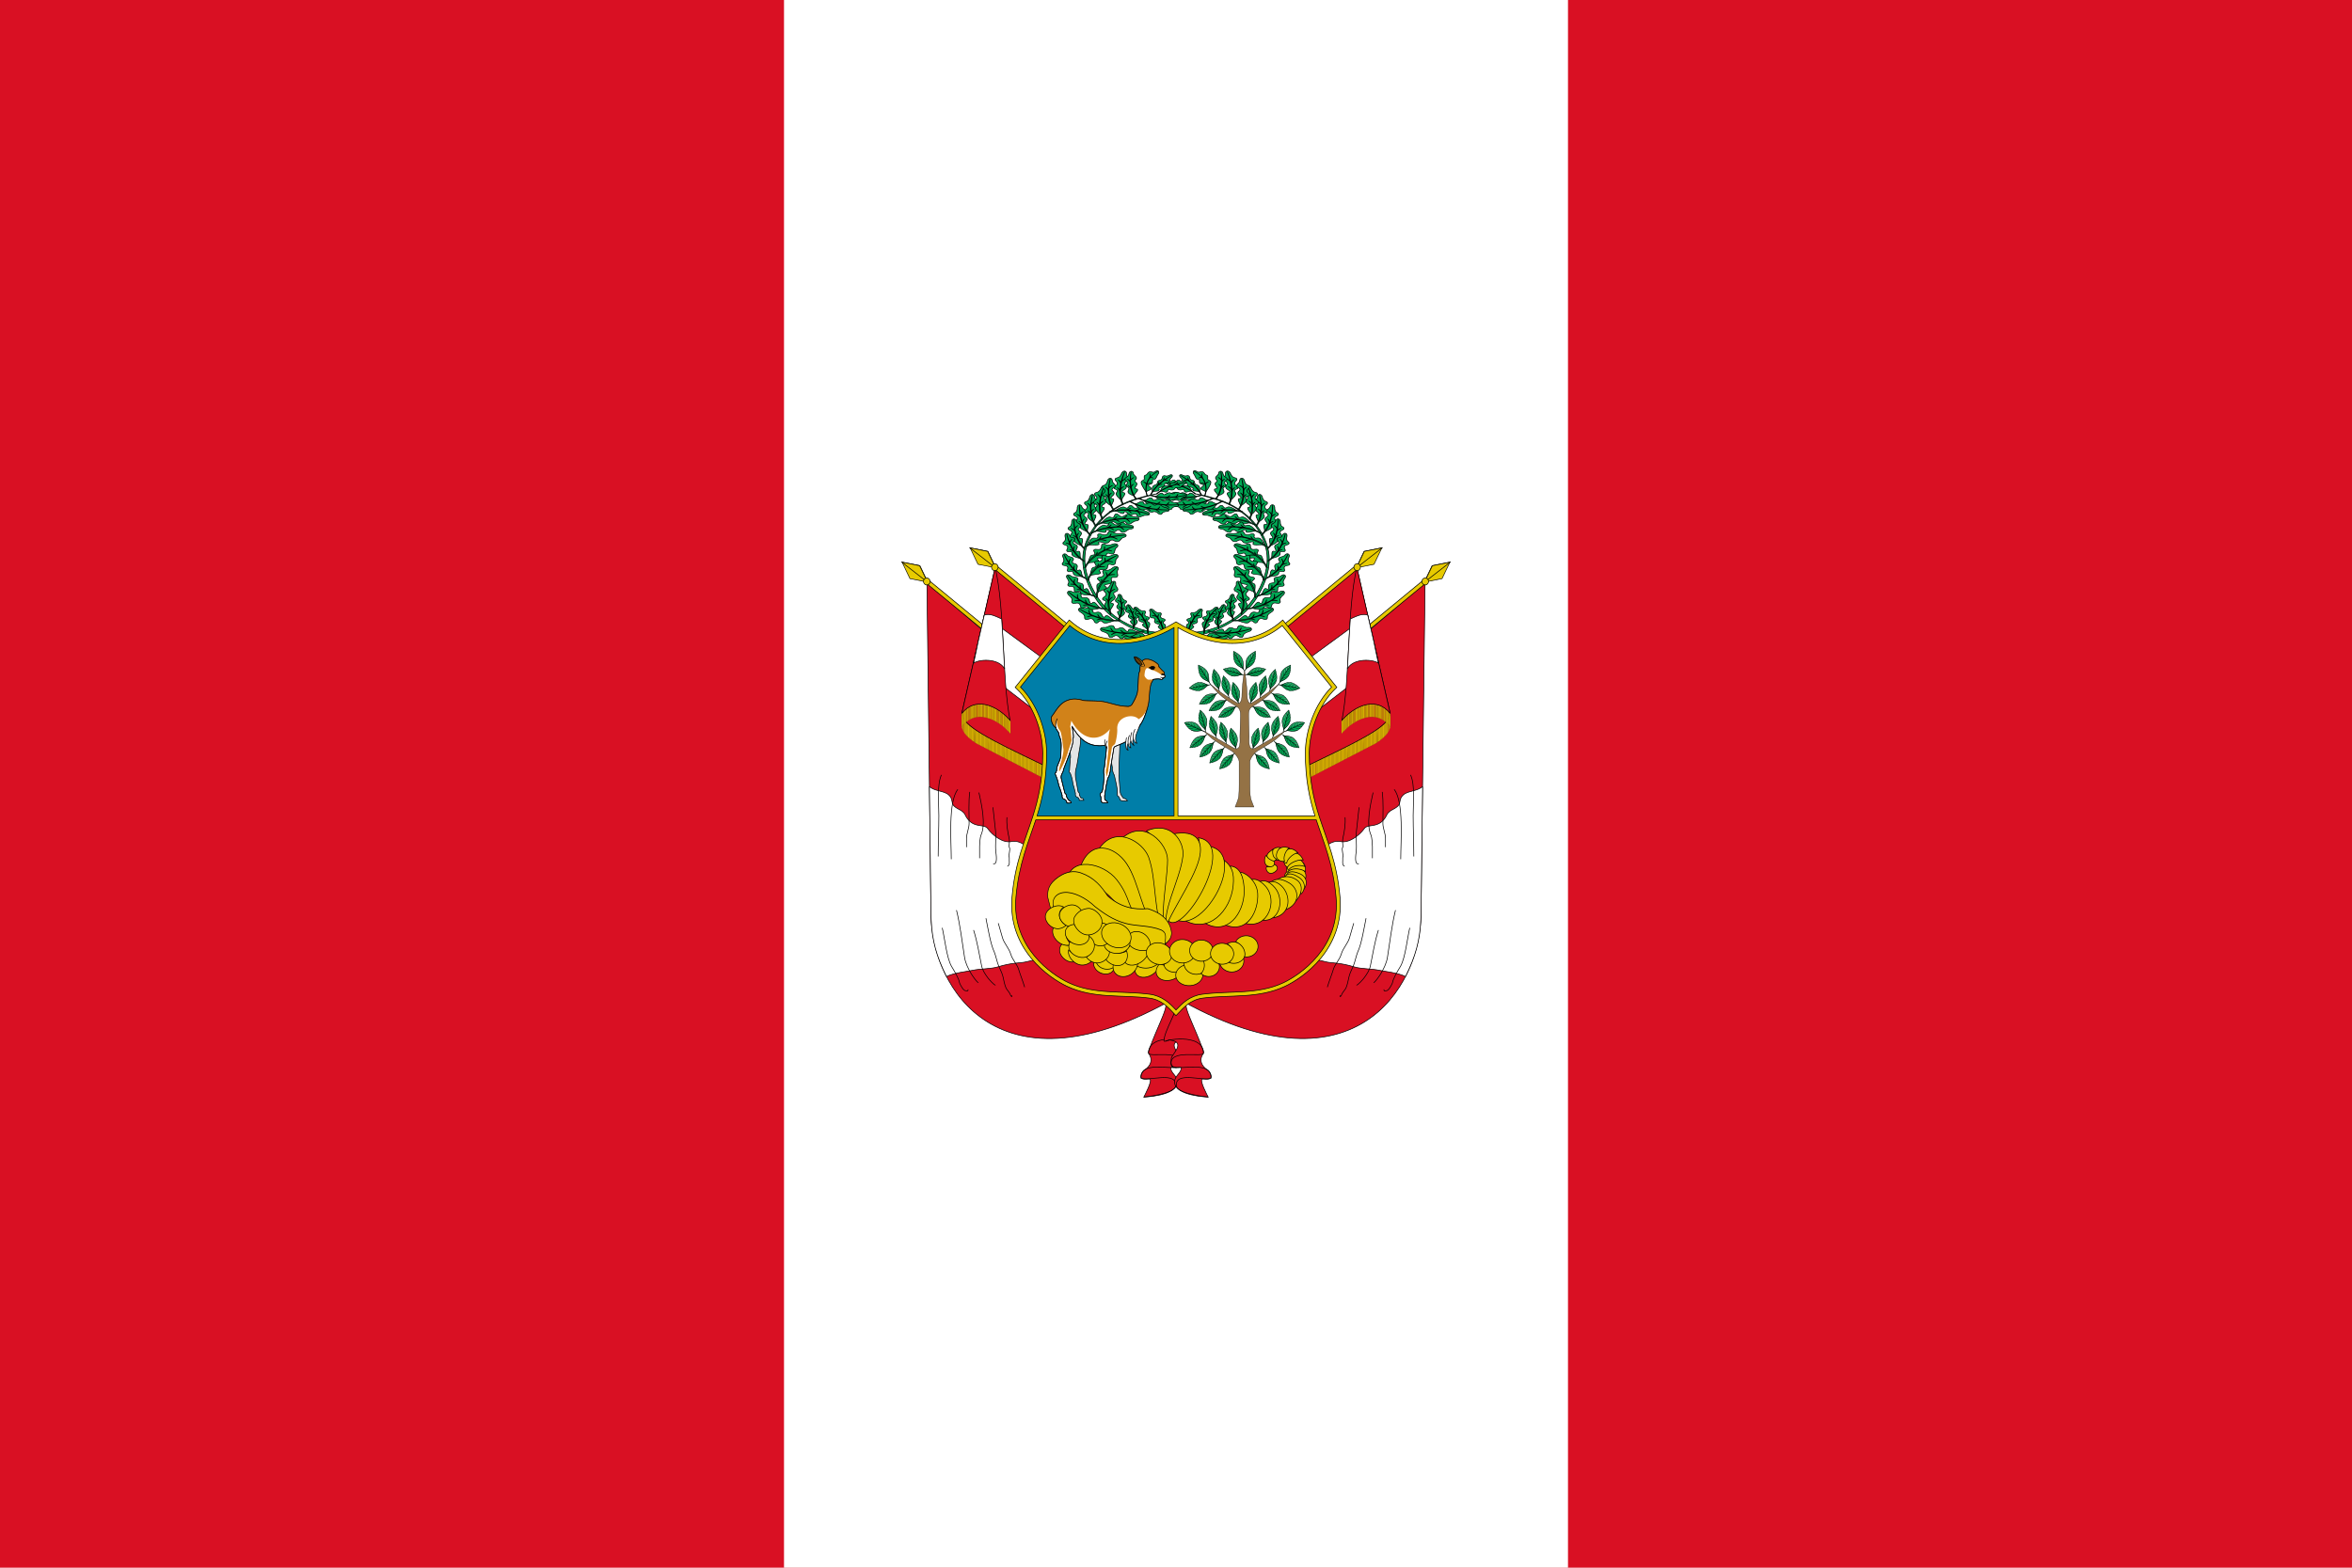 <svg xmlns="http://www.w3.org/2000/svg" xmlns:xlink="http://www.w3.org/1999/xlink" width="900" height="600"><path fill="#d91023" d="M0 0h900v600H0z"/><path fill="#fff" d="M300 0h300v600H300z"/><g stroke="#000" transform="matrix(.25 0 0 .25 345 180)"><use transform="matrix(-1 0 0 1 840 0)" width="800" height="935" xlink:href="#a" stroke-width=".5"/><g id="a" stroke-width="1" stroke-miterlimit="4" stroke-opacity="1" stroke-dasharray="none"><path d="M420 807l207.076-486.309L801.232 171.93l-6.218 508.77C793.643 792.88 690.816 963.356 420 807z" fill="#d91023"/><path d="M797.433 484.188c-11.497 9.985-32.416 4.191-34.812 23.593-1.338 10.854-15.496 10.357-19.656 19.219-10.656 22.708-28.852 13.477-34.407 21.094-8.7 11.913-24.242 23.095-37 20.187-14.322-3.267-29.085 12.707-42.687 22.25-24.19 16.97-47.344 9.896-47.344 69.313 0 23.337-1.4 53.047 5.719 63.656 14.231 21.218 37.94 23.04 65.031 29.563 5.09 1.22 18.901.446 40.813 7.25 9.618 2.985 26.834 2.73 37.875 5.093 7.845 1.68 28.432 3.716 40.353 9.539 15.599-31.3 21.888-55.195 23.397-85.789h.03c.136-2.856.248-5.692.282-8.468l2.406-196.5z" fill="#fff"/><path d="M779.003 466.26c7.017 14.814 4.007 43.392 4.007 62.443 0 21.164 1.003 42.334 1.003 62.445M753.94 488.482c15.037 19.052 10.027 79.384 10.027 106.896m-42.315-102.061c-4.007 17.992-11.03 48.688-3.01 65.621 1.004 2.112 2.007 12.697 2.007 16.934v17.992m15.025-101.534c2.006 14.815 1.003 33.866 1.003 48.681 0 6.355 4.013 15.88 4.013 22.23v13.755m-40.513-61.062c-1.264 11.567-2.646 24.186-3.91 35.746-1.157 10.513.68 21.397-.465 31.904-.465 4.213-3.299 20.913 4.018 18.61m-21.01-70.942c.765 10.394-1.031 22.074-3.44 32.401-.669 1.999-.176 10.04.096 12.392l-1.009 2.992c-.328.993 1.378 11.74 1.378 11.74l-.67 1.998c.55 4.697-1.796 11.68 2.925 13.445m99.685 94.25c-3.839 16.608-6.683 45.33-14.034 58.684-4.282 7.236-11.193 18.006-12.51 25.751-.219 1.292-4.5 8.528-5.709 9.652-1.208 1.123-2.41 2.242-3.4 2.074-.988-.168-4.393 1.906-3.737-1.958M755.958 673.4c-5.61 22.898-8.665 48.897-12.298 72.143-1.417 9.035-5.798 17.561-9.975 24.79-1.395 2.41-9.346 14.288-11.33 13.941m-11.456-98.506c-2.871 14.113-6.957 39.75-12.785 51.738-2.228 5.406-4.236 15.283-6.464 20.69-2.229 5.406-5.823 11.988-6.975 17.635-.862 4.23-2.581 12.704-4.525 16.694-.284 1.41-6.042 7.517-6.615 10.337-.29 1.41-3.31 5.172-2.448.936m20.923-110.45c-1.86 6.439-4.648 16.102-6.502 22.546-2.324 8.054-10.043 16.132-12.367 24.186-2.782 9.663-10.043 16.126-12.36 24.18-1.86 6.438-6.808 18.925-9.131 26.98m78.168-87.364c-5.617 17.406-8.666 37.17-12.305 54.833-1.41 6.875-5.798 13.35-9.975 18.848-1.394 1.831-9.346 10.86-11.324 10.597" fill="none"/><path d="M435.601 820.263c0 8.132 14.12 35.768 24.493 63.699 1.076 2.914 3.084 6.726 1.316 9.394-10.326 15.6 8.158 25.72 8.158 25.72s3.015 3.637 3.786 6.713c1.915 7.659-5.991 6.109-12.435 5.96-6.824-.162 8.342 27.751 8.342 27.751s-50.9-1.316-51.507-23.102c0-9.544 11.437-14.594 10.054-22.056-.227-1.244-5.69.85-10.31-.473-4.618-1.316-5.14-6.192-5.05-7.874.131-2.304.154-4.266.477-6.199 1.02-6.055 23.147-24.27-2.313-27.656-1.887-.251-9.192 3.34-9.096 1.538.958-17.448 21.214-45.17 20.778-62.606-.16-6.354-1.774-6.683 3.548.838.89.838 5.321 9.19 9.76 8.353z" fill="#d91023"/><path d="M469.261 959.5s-47.074-4.545-48.594-16.948c-2.898-23.637 43.296-6.378 53.089-11.947 1.037-31.102-59.55-7.39-61.279-20.685-3.264-25.178 50.09-9.878 49.7-18.01-1.542-32.048-64.016-18.657-57.493-17.568" fill="none"/><g fill="#e7ca00"><path stroke-linecap="round" stroke-linejoin="round" d="M800.125 166.89l3.804 4.62-230.057 189.392-3.804-4.62z"/><g stroke-width=".277"><path d="M640.49 100.183l24.668 24.668-24.668 24.668-24.668-24.668 24.668-24.668z" transform="matrix(.311 .4 -.8 .623 720.26 -178.074)" stroke-width="1.395" stroke-linecap="round"/><path d="M358.526 567.187l8.473 10.9-1.29-7.336-7.183-3.564z" stroke-linecap="round" transform="matrix(-3.287 -1.031 -1.064 3.619 2621.825 -1542.511)"/><path d="M366.795 576.327c.815 0 1.475.635 1.475 1.42 0 .784-.66 1.42-1.475 1.42-.815 0-1.476-.636-1.476-1.42 0-.785.66-1.42 1.476-1.42z" transform="matrix(-3.287 -1.031 -1.064 3.619 2621.825 -1542.511)"/></g></g></g><g id="b" stroke-width=".5" stroke-miterlimit="4" stroke-opacity="1" stroke-dasharray="none"><g fill="#eac102" stroke-width=".1" stroke-linecap="round" stroke-linejoin="round"><path d="M634.017 445.52h.8v19.858h-.8zm.813-.423h.8v19.858h-.8zm.814-.424h.8v19.858h-.8zm.814-.423h.8v19.858h-.8zm.814-.423h.8v19.858h-.8zm.813-.424h.8v19.858h-.8zm.814-.423h.8v19.858h-.8zm.814-.423h.8v19.858h-.8zm.814-.424h.8v19.858h-.8zm.813-.423h.8v19.858h-.8zm.814-.423h.8v19.858h-.8zm.814-.424h.8v19.858h-.8zm.814-.423h.8v19.858h-.8zm.814-.423h.8v19.858h-.8zm.813-.424h.8v19.858h-.8zm.814-.423h.8v19.858h-.8zm.814-.424h.8v19.858h-.8zm.813-.423h.8v19.858h-.8zm.814-.423h.8v19.858h-.8zm.814-.424h.8v19.858h-.8zm.814-.423h.8v19.858h-.8zm.814-.423h.8v19.858h-.8zm.814-.424h.8v19.858h-.8zm.813-.423h.8v19.858h-.8zm.814-.423h.8v19.858h-.8zm.813-.424h.8v19.858h-.8zm.815-.423h.8v19.858h-.8zm.813-.423h.8v19.858h-.8zm.814-.424h.8v19.858h-.8zm.814-.423h.8V453.1h-.8zm.814-.423h.8v19.858h-.8zm.813-.424h.8v19.858h-.8zm.814-.423h.8v19.858h-.8zm.813-.423h.8v19.858h-.8zm.815-.424h.8v19.858h-.8zm.814-.423h.8v19.858h-.8zm.813-.423h.8v19.858h-.8zm.814-.424h.8v19.858h-.8zm.814-.423h.8v19.858h-.8zm.814-.423h.8v19.858h-.8zm.813-.424h.8v19.858h-.8zm.813-.423h.8v19.858h-.8zm.815-.423h.8v19.858h-.8zm.814-.424h.8v19.858h-.8zm.814-.423h.8v19.858h-.8zm.813-.423h.8v19.858h-.8zm.814-.424h.8v19.858h-.8zm.814-.423h.8v19.858h-.8zm.814-.423h.8v19.858h-.8zm.812-.424h.8v19.858h-.8zm.815-.423h.8v19.858h-.8zm.814-.423h.8v19.858h-.8zm.814-.424h.8v19.858h-.8zm.813-.423h.8v19.858h-.8zm.814-.423h.8v19.858h-.8zm.814-.424h.8v19.858h-.8zm.814-.423h.8v19.858h-.8zm.814-.423h.8v19.858h-.8zm.813-.424h.8v19.858h-.8zm.814-.423h.8V440.4h-.8zm.814-.423h.8v19.858h-.8zm.814-.424h.8v19.858h-.8zm.813-.423h.8v19.858h-.8zm.814-.424h.8v19.858h-.8zm.814-.423h.8v19.858h-.8zm.814-.423h.8v19.858h-.8zm.813-.424h.8v19.858h-.8zm.814-.423h.8v19.858h-.8zm.814-.423h.8v19.858h-.8zm.814-.424h.8v19.858h-.8zm.813-.423h.8v19.858h-.8zm.814-.423h.8v19.858h-.8zm.814-.424h.8v19.858h-.8zm.814-.423h.8v19.858h-.8zm.814-.423h.8v19.858h-.8zm.813-.424h.8v19.858h-.8zm.814-.423h.8v19.858h-.8zm1.627-.847h.8v19.858h-.8zm.814-.423h.8v19.858h-.8zm.814-.423h.8v19.858h-.8zm.814-.424h.8v19.858h-.8zm.814-.423h.8v19.858h-.8zm.814-.423h.8v19.858h-.8zm.813-.424h.8v19.858h-.8zm.814-.423h.8v19.858h-.8zm.813-.423h.8v19.858h-.8zm.815-.424h.8v19.858h-.8zm.813-.423h.8v19.858h-.8zm.814-.423h.8V427.7h-.8zm.814-.424h.8v19.858h-.8zm.814-.423h.8v19.858h-.8zm.814-.423h.8v19.858h-.8zm.813-.424h.8v19.858h-.8zm.813-.423h.8v19.858h-.8zm.815-.423h.8v19.858h-.8zm-14.648 7.62h.8v19.858h-.8zm15.462-8.044h.8v19.858h-.8zm.813-.423h.8v19.858h-.8zm.814-.423h.8v19.858h-.8zm.814-.424h.8v19.858h-.8zm.814-.423h.8v19.858h-.8zm.813-.423h.8v19.858h-.8zm.813-.424h.8v19.858h-.8zm.815-.423h.8v19.858h-.8zm.814-.423h.8v19.858h-.8zm.814-.424h.8v19.858h-.8zm.813-.423h.8v19.858h-.8zm.814-.423h.8v19.858h-.8zm.814-.424h.8v19.858h-.8zm.814-.423h.8v19.858h-.8zm.812-.423h.8v19.858h-.8zm.815-.424h.8v19.858h-.8zm.814-.423h.8v19.858h-.8zm.814-.423h.8v19.858h-.8zm.812-.533h.8v19.858h-.8zm.812-.707h.8V416.3h-.8zm.812-.634h.8v19.858h-.8zm.811-.434h.8v19.858h-.8zm.813-.611h.8v19.858h-.8zm.812-.579h.8v19.858h-.8zm.812-.53h.8v19.858h-.8zm.813-.739h.8v19.858h-.8zm.812-.728h.8v19.858h-.8zm.812-.531h.8v19.858h-.8zm.812-.72h.8v19.858h-.8zm.812-.73h.8v19.858h-.8zm.812-.634h.8v19.858h-.8zm.812-.848h.8v19.858h-.8zm.812-.685h.8v19.858h-.8zm.812-.837h.8v19.858h-.8zm.812-.826h.8v19.858h-.8zm.812-.897h.8v19.859h-.8zm.813-1.035h.8v19.858h-.8zm.812-.886h.8v19.858h-.8zm.812-1.123h.8v19.858h-.8zm1.623-2.402h.8v19.858h-.8z"/><path d="M745.408 378.434h.8v19.858h-.8z"/><path d="M745.984 377.078h.8v19.858h-.8z"/><path d="M746.344 376.348h.8v19.858h-.8z"/><path d="M746.767 375.237h.8v19.858h-.8z"/><path d="M747.025 373.707h.8v19.858h-.8z"/><path d="M747.513 372.34h.8v19.86h-.8zm-3.674 9.005h.8v19.858h-.8zm-110.636 64.598h.8V465.8h-.8zm-9.765 5.08h.8v19.858h-.8zm.812-.423h.8v19.858h-.8zm.815-.423h.8v19.858h-.8zm.814-.424h.8v19.858h-.8zm.814-.423h.8v19.858h-.8zm.813-.423h.8v19.858h-.8zm.814-.424h.8v19.858h-.8zm.814-.423h.8v19.858h-.8zm.814-.423h.8v19.858h-.8zm.812-.424h.8v19.858h-.8zm.815-.423h.8v19.858h-.8zm.814-.423h.8v19.858h-.8z"/></g><path d="M695.906 148.228l-.125.062s-68.079 60.537-121.406 99.125c-12.616 45.182 48.043 95.49 49.5 203.469 82.695-39.6 123.18-59.428 123.656-79.063.113.14.232.265.344.407L696.812 148.79l-.906-.562z" fill="#d91023" stroke-width="1"/><path d="M713.333 222.272l-131.375 96.125 22.438 73.75 125.75-96.656-16.813-73.219z" fill="#fff" stroke-width="1"/><g fill="#eac102" stroke-width=".1" stroke-linecap="round" stroke-linejoin="round"><path d="M675.777 381.164h-.8v19.858h.8zm-.803.82h-.8v19.858h.8zm-.82 1.317h-.8v19.858h.8zm2.474-2.844h-.8v19.858h.8zm.816-1.077h-.8v19.858h.8zm.803-.627h-.8v19.858h.8zm.851-.915h-.8v19.858h.8zm.836-.852h-.8v19.858h.8zm.899-.707h-.8v19.858h.8zm.836-1.06h-.8v19.858h.8zm.835-.707h-.8v19.858h.8zm.835-.61h-.8v19.858h.8zm.868-.803h-.8v19.858h.8zm.835-.772h-.8v19.858h.8zm.836-.61h-.8v19.858h.8z"/><path d="M686.649 371.01h-.8v19.858h.8zm.867-.546h-.8v19.858h.8zm.834-.611h-.8v19.858h.8zm2.558-1.806h-.8v19.858h.8zm-.836.562h-.8v19.858h.8zm-.852.611h-.8v19.858h.8zm2.603-1.687h-.8v19.858h.8zm.816-.532h-.8v19.858h.8z"/><path d="M693.41 366.503h-.8v19.858h.8zm.819-.498h-.8v19.858h.8z"/><path d="M695 365.379h-.8v19.858h.8zm.836-.354h-.8v19.858h.8zm.803-.449h-.8v19.858h.8zm.803-.482h-.8v19.858h.8zm.803-.482h-.8v19.858h.8zm.804-.354h-.8v19.858h.8zm.867-.514h-.8v19.858h.8zm.9-.321h-.8v19.858h.8zm.834-.353h-.8v19.858h.8zm.804-.45h-.8v19.858h.8zm.804-.257h-.8v19.858h.8zm38.272 4.919h.8v19.858h-.8zm.837.498h.8v19.858h-.8zm.851.867h.8v19.858h-.8zm-2.506-1.944h.8v19.858h-.8z"/><path d="M739.929 364.819h.8v19.858h-.8zm-.836-.466h.8v19.858h-.8zm-.883-.37h.8v19.858h-.8zm-.835-.851h.8v19.858h-.8zm-21.68-5.326h.8v19.858h-.8z"/><path d="M714.905 357.927h.8v19.858h-.8zm-.813.202h.8v19.858h-.8zm22.428 4.524h.8v19.858h-.8z"/><path d="M735.745 362.123h.8v19.858h-.8z"/><path d="M734.955 361.669h.8v19.858h-.8z"/><path d="M734.165 361.241h.8v19.858h-.8zm-.817-.344h.8v19.858h-.8zm-.868-.409h.8v19.858h-.8zm-.835-.429h.8v19.858h-.8zm-2.465-.762h.8v19.858h-.8zm.835.199h.8v19.858h-.8zm.805.292h.8v19.858h-.8zm-2.51-.823h.8v19.858h-.8zm-.861-.259h.8v19.858h-.8zm-.907-.134h.8v19.858h-.8zm-.912-.271h.8v19.858h-.8zm-.815-.127h.8v19.858h-.8zm-2.642-.365h.8v19.858h-.8zm-.814-.041h.8v19.858h-.8zm-.815-.061h.8v19.858h-.8zm-.814-.028h.8v19.858h-.8z"/><path d="M718.949 357.701h.8v19.858h-.8zm-.822-.003h.8v19.858h-.8zm-.854.042h.8v19.858h-.8zm-.813.01h.8v19.858h-.8zm-3.33.551h.8v19.858h-.8zm-.867.192h.8v19.858h-.8zm-2.52.499h.8v19.858h-.8zm.867-.241h.8v19.858h-.8zm.82-.161h.8v19.858h-.8zm-2.54.594h.8v19.858h-.8z"/><path d="M708.108 359.424h.8v19.858h-.8zm-.803.273h.8v19.858h-.8zm-.819.209h.8v19.858h-.8zm-.836.337h.8v19.858h-.8zm-.803.225h.8v19.858h-.8zm-.803.225h.8v19.858h-.8zm-.804.386h.8v19.858h-.8zm19.815-3.165h.8v19.858h-.8zm.83.079h.8v19.858h-.8zm23.554 13.845h.8v19.858h-.8z"/><path d="M746.655 371.178h.8v19.858h-.8zm-.803-1.012h.8v19.858h-.8zm-.852-.916h.8v19.858h-.8zm-.835-.851h.8v19.858h-.8z"/></g><path d="M696.826 148.805c-15.04 62.796-10.32 170.539-22.819 233.8 19.602-22.228 52.646-37.23 73.88-10.364l-51.061-223.436z" fill="#d91023" stroke-width="1"/><path d="M708.031 220.728c-.356-.007-.704.016-1.062.03-6.525.263-13.273 3.846-20.125 6.75-1.245 17.702-2.224 35.95-3.219 54-.065 1.187-.122 2.379-.188 3.563-.07 1.306-.147 2.604-.218 3.907-.277 5.088-.575 10.144-.875 15.156 8.387-16.299 37.294-15.367 47.343-9.063a1462.13 1462.13 0 01-6.78-32.156c-4.698-20.554-5.272-23.031-9.407-41.125-1.805-.712-3.62-1.029-5.469-1.062z" fill="#fff" stroke-width="1"/><g fill="#e7ca00"><path stroke-width="1" stroke-linecap="round" stroke-linejoin="round" d="M695.97 144.987l3.804 4.62L469.717 339l-3.804-4.62z"/><g stroke-width=".277"><path d="M640.49 100.183l24.668 24.668-24.668 24.668-24.668-24.668 24.668-24.668z" transform="matrix(.311 .4 -.8 .623 616.104 -199.975)" stroke-width="1.395" stroke-linecap="round"/><path d="M358.526 567.187l8.473 10.9-1.29-7.336-7.183-3.564z" stroke-linecap="round" transform="matrix(-3.287 -1.031 -1.064 3.619 2517.67 -1564.413)"/><path d="M366.795 576.327c.815 0 1.475.635 1.475 1.42 0 .784-.66 1.42-1.475 1.42-.815 0-1.476-.636-1.476-1.42 0-.785.66-1.42 1.476-1.42z" transform="matrix(-3.287 -1.031 -1.064 3.619 2517.67 -1564.413)"/></g></g></g><use transform="matrix(-1 0 0 1 840 0)" width="800" height="935" xlink:href="#b" stroke-width=".5"/></g><g fill="#00a854" stroke="#000" stroke-width="2.165" transform="matrix(.25 0 0 .25 345 180)"><g transform="matrix(.447 -.207 .258 .358 89.404 -67.294)" id="i" fill-opacity="1" stroke-miterlimit="4" stroke-opacity="1" stroke-dasharray="none"><path d="M480.212 566.87c31.28 33.04 62.37 68.152 78.925 111.21 25.21 69.711 18.346 151.527-22.518 213.983-34.388 51.789-85.32 91.514-141.97 116.401-51.945 21.524-112.113 23.773-164.827 3.54-20.114-7.373-38.889-17.914-57.51-28.315-8.441-1.44-13.874 8.648-6.988 13.292 62.35 40.624 130.86 42.249 202.053 28.197 36.106-9.534 69.76-27.273 98.991-50.401 44.36-33.229 82.625-77.439 99.76-130.902 26.131-78.994 9.286-171.344-45.167-234.649-13.723-16.785-28.875-32.351-44.687-47.168l3.938 4.813z"/><path d="M170.57 983.29c-8.079-.843-12.167 11.815-5.077 13.643 4.182-1.01 10.665-12.011 5.076-13.642zm304.265-430.885c-4.503-5.593-14.062-2.886-17.759-7.3-3.94-4.706 2.887-6.51-.226-9.991-3.113-3.48-7.746-1.747-11.998-6.498-4.251-4.75-.422-8.776-4.09-12.099-3.667-3.322-4.171.887-8.372-3.724-4.2-4.612-1.717-12.71-6.304-18.558-4.481-5.712-2.984-12.5 2.496-11.257 3.644.826 5.064 4.385 10.468 5.756 5.404 1.372 7.577-2.577 11.118.904 3.542 3.481.308 9.122 4.105 13.971 3.798 4.85 5.83 1.303 8.515 5.626 2.686 4.323.5 6.61 2.228 11.666 1.729 5.056 8.377 3.105 10.869 10.748 2.492 7.643-1.05 20.756-1.05 20.756z"/><path d="M478.146 564.793c-5.561-26.182-26.97-56.915-52.595-79.474 15.222 11.956 44.848 40.53 54.361 79.28l-1.766.194z"/><path d="M460.18 524.426c-4.162-2.885-7.254-2.85-10.507-3.257 2.963-.163 5.873-.472 9.492 1.156l1.014 2.101zm-15.179-18.949c-4.502-1.455-7.443-.392-10.62.29 2.794-1.147 5.51-2.419 9.262-2.021l1.358 1.73zm4.377 3.378c-2.195-5.54-2.198-9.678-2.533-14.028-.094 3.967-.298 7.863.952 12.69l1.58 1.338zm13.521 18.185c-2.195-5.54-2.198-9.677-2.533-14.027-.094 3.966-.298 7.863.953 12.69l1.58 1.338zm92.277 155.022c-8.257-3.177-17.17-.031-23.877-2.453-7.148-2.582 1.14-8.575-4.41-10.366-5.548-1.79-10.208 5.644-17.785 3.202-7.578-2.442-6.322-10.125-12.54-11.417-6.218-1.291-6.37 7.191-13.822 4.865-7.453-2.327-7.5-12.33-15.974-15.724-8.276-3.314-9.088-11.348-1.33-13.33 5.16-1.318 10.29 1.936 18.002.135s6.976-8.643 13.093-7.11c6.116 1.535 4.355 10.427 11.373 13.246 7.017 2.818 11.366-4.905 16.697-1.972 5.33 2.932.26 9.424 4.625 13.701 4.367 4.277 7.736-2.34 14.176 4.2 6.44 6.538 11.772 23.023 11.772 23.023z"/><path d="M563.504 691.584c-22.904-25.577-58.656-41.392-101.83-49.728 25.052 3.433 76.71 14.954 105.234 49.976l-3.404-.248z"/><path d="M524.282 661.447c-6.69-.536-10.766 1.355-15.236 2.88 3.851-1.95 7.573-4.02 13.029-4.48l2.207 1.6zm-27.871-10.811c-6.554 1.172-10.006 4.054-13.927 6.677 3.224-2.882 6.292-5.848 11.419-7.682l2.508 1.005zm7.178.925c-5.183-4.507-6.89-8.854-9.121-13.225 1.507 4.226 2.841 8.443 6.48 12.767l2.64.458zm25.365 11.002c-5.183-4.507-6.89-8.854-9.121-13.225 1.507 4.226 2.84 8.443 6.48 12.767l2.64.458zm25.786 223.042c6.924-5.379 9.128-14.933 14.625-19.391 5.859-4.753 6.268 5.877 10.646 2.066 4.377-3.81.889-12.104 6.864-17.31 5.974-5.206 11.467.264 15.799-4.413 4.332-4.678-2.387-9.643 3.43-14.807 5.815-5.163 13.859.495 21.071-4.949 7.045-5.317 13.915-1.447 11.39 6.438-1.679 5.243-7.007 7.856-9.652 15.597-2.645 7.74 3.23 10.999-1.243 15.45-4.472 4.452-10.667-2.148-16.646 2.356-5.98 4.504-2.095 12.69-7.272 15.661-5.177 2.97-7.692-5.144-13.435-3.78-5.743 1.366-2.226 8.069-10.882 9.95-8.655 1.883-24.696-2.868-24.696-2.868z"/><path d="M542.691 887.43c32.645-5.369 64.277-27.486 93.849-60.328-16.034 19.857-52.657 58.27-95.853 63.151l2.004-2.822z"/><path d="M587.643 870.452c3.977-5.52 4.621-10.146 5.77-14.907-.48 4.464-.794 8.885-3.317 13.897l-2.453 1.01zm23.442-18.107c2.535-6.374 2.056-11.022 2.032-15.93.6 4.448 1.352 8.81.103 14.318l-2.135 1.612zm-4.547 5.722c6.36-1.944 10.75-.953 15.437-.406-4.187-1.095-8.275-2.337-13.67-1.631l-1.767 2.037zm-22.267 15.817c6.36-1.945 10.75-.954 15.437-.406-4.187-1.096-8.275-2.337-13.67-1.632l-1.767 2.038z"/><path d="M584.54 802.033c5.85-6.618 6.32-16.43 10.93-21.87 4.915-5.797 7.205 4.57 10.83-.016 3.626-4.587-1.275-12.066 3.673-18.332 4.947-6.265 11.317-1.945 14.743-7.375 3.427-5.43-4.058-9.018.742-15.211 4.799-6.193 13.709-2.18 19.83-8.916 5.98-6.58 13.42-4.098 12.338 4.136-.72 5.476-5.492 9.068-6.717 17.184-1.225 8.116 5.127 10.188 1.522 15.423-3.605 5.235-10.865-.06-15.942 5.516-5.077 5.577.195 12.875-4.366 16.79-4.56 3.915-8.473-3.576-13.875-1.13-5.402 2.445-.755 8.357-8.927 11.87-8.173 3.515-24.78 1.931-24.78 1.931z" transform="translate(1.961 -12.093)"/><path d="M573.023 806.144c31.13-11.555 58.291-39.374 81.522-77.336-12.232 22.597-41.404 67.391-82.99 80.495l1.468-3.159z" transform="translate(1.961 -12.093)"/><path d="M614.187 780.813c2.928-6.19 2.74-10.86 3.023-15.76.322 4.48.798 8.885-.792 14.296l-2.23 1.464zm19.824-22.303c1.36-6.752.063-11.227-.832-16.046 1.38 4.256 2.893 8.399 2.644 14.052l-1.812 1.994zm-3.453 6.499c5.906-3.135 10.395-3.005 15.1-3.368-4.31-.272-8.548-.706-13.725 1.025l-1.375 2.343zm-19.075 19.825c5.905-3.134 10.395-3.004 15.099-3.367-4.309-.272-8.547-.706-13.725 1.025l-1.374 2.342z" transform="translate(1.961 -12.093)"/><path d="M567.287 741.198c-7.882-5.63-18.267-4.844-24.713-9.25-6.871-4.697 3.657-8.628-1.737-12.051-5.395-3.424-12.475 3.027-19.843-1.644-7.368-4.672-3.841-12.336-10.09-15.426-6.25-3.09-8.83 5.718-16.099 1.202s-4.466-14.966-12.516-20.881c-7.863-5.778-6.436-14.388 2.386-14.282 5.868.07 10.4 4.904 19.12 5.186 8.722.281 5.015-4.332 11.087-1.017 6.073 3.314 4.839 12.095 11.504 17.002 6.665 4.907 15.195-4.66 20.032-.107 4.837 4.554-2.411 9.907 1.016 15.593s8.9-.273 13.89 8.353c4.99 8.627 5.963 27.322 5.963 27.322z"/><path d="M573.434 753.467c-17.083-33.105-50.623-59.625-94.197-80.421 25.684 10.602 77.379 37.099 97.75 81.634l-3.553-1.213z"/><path d="M540.285 711.031c-6.968-2.434-11.845-1.602-17.038-1.264 4.656-.955 9.207-2.073 15.145-1.024l1.893 2.288zm-26.58-19.091c-7.31-.612-11.806 1.427-16.727 3.065 4.253-2.103 8.365-4.339 14.344-4.815l2.383 1.75zm7.375 2.978c-4.23-6.155-4.807-11.169-5.936-16.355.4 4.831.616 9.606 3.257 15.137l2.68 1.218zm23.859 18.587c-4.23-6.155-4.807-11.169-5.936-16.355.399 4.831.616 9.606 3.256 15.137l2.68 1.218zm43.081 36.857c4.442-7.713 2.994-17.422 6.451-23.72 3.685-6.712 7.945 2.959 10.603-2.297 2.659-5.256-3.596-11.547.03-18.725 3.628-7.177 10.705-4.289 13.005-10.328 2.3-6.04-5.728-7.976-2.232-15.052 3.495-7.076 13.002-5.022 17.686-12.908 4.577-7.704 12.345-6.84 12.887 1.45.361 5.515-3.615 10.038-3.236 18.244.38 8.205 7.003 8.897 4.49 14.783-2.512 5.886-10.651 2.23-14.539 8.76-3.887 6.53 2.695 12.567-1.01 17.361-3.704 4.795-8.993-1.717-13.808 1.816-4.815 3.533.886 8.343-6.434 13.506-7.32 5.162-23.893 7.11-23.893 7.11z"/><path d="M577.541 756.813c28.24-17.872 49.428-50.836 64.795-92.905-7.584 24.705-27.44 74.716-65.618 96.309l.823-3.404z"/><path d="M612.927 723.337c1.664-6.678.572-11.212-.104-16.07 1.186 4.32 2.51 8.532 2.005 14.166l-1.9 1.904zm15.076-26.017c.019-6.898-2.122-11.007-3.936-15.538 2.18 3.877 4.467 7.615 5.323 13.203l-1.387 2.335zm-2.117 7.091c5.174-4.313 9.596-5.132 14.132-6.478-4.273.641-8.508 1.11-13.241 3.895l-.891 2.583zm-14.826 23.433c5.175-4.313 9.597-5.132 14.133-6.478-4.273.641-8.508 1.11-13.241 3.895l-.891 2.583zm-53.667-88.933c3.616-8.648.844-18.542 3.621-25.58 2.96-7.5 8.651 1.957 10.732-3.884 2.081-5.842-5.245-11.503-2.407-19.48s10.578-5.97 12.184-12.576c1.606-6.606-6.999-7.488-4.284-15.34 2.715-7.853 12.873-7.057 16.72-15.92 3.757-8.658 11.951-8.855 13.596-.309 1.094 5.685-2.453 10.95-.99 19.43 1.463 8.482 8.444 8.267 6.597 14.743-1.847 6.476-10.791 3.821-13.985 11.162-3.194 7.34 4.44 12.69 1.211 18.2-3.23 5.508-9.58-.518-14.13 3.835-4.548 4.354 2.01 8.552-4.934 14.954-6.943 6.403-23.931 10.765-23.931 10.765z"/><path d="M547.331 647.1c27.05-22.572 44.8-59.846 55.309-105.768-4.672 26.765-18.816 81.581-55.722 109.423l.413-3.656z"/><path d="M579.785 607.29c.86-7.18-.866-11.741-2.202-16.699 1.796 4.326 3.722 8.52 3.931 14.452l-1.73 2.247zm12.295-29.185c-.879-7.177-3.64-11.15-6.118-15.606 2.772 3.725 5.64 7.29 7.257 12.982l-1.138 2.624zm-1.279 7.674c4.821-5.216 9.315-6.69 13.859-8.731-4.361 1.27-8.707 2.353-13.268 5.918l-.59 2.813zm-12.371 26.463c4.821-5.216 9.315-6.691 13.859-8.731-4.362 1.27-8.707 2.353-13.269 5.918l-.59 2.813z"/><path d="M533.383 605.314c4.26-6.586-1.069-18.724 2.254-24.109 3.541-5.739 7.22 2.947 9.785-1.556 2.564-4.504-.434-10.335 3.065-16.486 3.5-6.15 8.534-1.658 10.788-6.866 2.254-5.208-2.035-5.336 1.341-11.402 3.377-6.067 12.051-3.846 16.538-10.574 4.383-6.571 11.49-5.472 11.791 1.839.2 4.863-2.913 7.166-2.76 14.395.152 7.229 4.65 9.567 2.204 14.63-2.446 5.064-8.907 1.554-12.63 7.124-3.723 5.57.338 7.774-3.175 11.827-3.514 4.052-6.377 1.487-10.88 4.382-4.502 2.895-.728 11.329-7.568 15.547s-20.753 1.249-20.753 1.249z"/><path d="M522.094 611.2c24.26-10.566 48.596-42.396 63.7-78.703-7.548 21.385-27.469 63.674-63.017 80.985l-.683-2.282z"/><path d="M556.883 582.647c1.686-5.797.792-9.83.287-14.13.986 3.85 2.1 7.61 1.503 12.54l-1.79 1.59zm14.455-22.209c.18-6.063-1.686-9.768-3.242-13.83 1.908 3.503 3.918 6.889 4.57 11.838l-1.328 1.992zm-2.112 6.14c4.85-3.565 8.928-4.091 13.122-5.077-3.936.378-7.833.604-12.243 2.845l-.88 2.232zm-14.163 19.95c4.85-3.566 8.928-4.092 13.123-5.077-3.936.377-7.834.603-12.244 2.845l-.879 2.232z"/><path d="M394.89 1006.515c3.57-9.036.932-19.719 3.674-27.08 2.924-7.845 8.404 2.52 10.463-3.602 2.059-6.12-5.035-12.522-2.227-20.881 2.808-8.359 10.325-5.832 11.926-12.792 1.602-6.96-6.763-8.331-4.076-16.564 2.688-8.232 12.564-6.874 16.358-16.127 3.706-9.039 11.679-8.838 13.228.354 1.03 6.113-2.452 11.546-1.078 20.658 1.373 9.112 8.165 9.234 6.33 16.043-1.835 6.809-10.52 3.53-13.67 11.193-3.15 7.663 4.245 13.748 1.07 19.457-3.174 5.71-9.316-1.032-13.766 3.38-4.451 4.411 1.903 9.215-4.889 15.69-6.792 6.474-23.343 10.271-23.343 10.271z" transform="translate(-13.102 5.758)"/><path d="M388.319 1010.66c26.447-22.698 40.669-57.455 51.162-105.87-4.703 28.291-15.52 81.925-51.586 109.745l.424-3.875z" transform="translate(-13.102 5.758)"/><path d="M416.86 973.939c.88-7.61-.774-12.557-2.044-17.908 1.722 4.7 3.57 9.267 3.738 15.599l-1.695 2.309zm12.133-30.487c-.814-7.694-3.477-12.066-5.86-16.94 2.675 4.11 5.442 8.053 6.983 14.2l-1.123 2.74zm-1.291 8.113c4.72-5.316 9.101-6.663 13.533-8.61-4.25 1.135-8.483 2.072-12.942 5.642l-.59 2.968zm-12.19 27.583c4.72-5.317 9.1-6.664 13.533-8.61-4.25 1.135-8.484 2.071-12.942 5.641l-.591 2.969z" transform="translate(-13.102 5.758)"/><path d="M561.082 832.168c-7.131-7.46-19.244-10.076-25.142-16.004-6.287-6.318 7.034-6.423 2.01-11.151-5.023-4.73-15.242-1.31-22.104-7.764-6.862-6.454-.297-12.072-6.405-16.78-6.11-4.707-11.974 2.218-18.774-4.068-6.8-6.286-.138-14.585-7.367-22.35-7.06-7.585-2.579-14.703 7.456-11.801 6.675 1.93 10.246 7.624 20.107 10.648 9.861 3.025 13.63-3.063 19.462 1.785 5.833 4.849-2.112 11.171 3.87 17.609 5.98 6.438 16.044 2.598 20.056 8.142 4.013 5.545-6.035 7.945-4.007 14.037 2.027 6.092 10.249 2.594 13.085 11.77 2.837 9.176-2.247 25.927-2.247 25.927z"/><path d="M540.258 797.04c-7.147-4.36-12.989-5.181-19.028-6.537 5.63.643 11.196 1.109 17.626 3.922l1.402 2.614zm-24.013-25.253c-8.14-2.867-13.947-2.505-20.108-2.63 5.552-.496 10.986-1.153 17.968.331l2.14 2.299zm7.432 4.966c-2.79-6.76-1.786-11.353-1.355-16.274-1.146 4.376-2.48 8.645-1.3 14.35l2.655 1.924zm21.073 23.944c-2.789-6.76-1.785-11.353-1.355-16.274-1.146 4.376-2.48 8.645-1.3 14.35l2.655 1.924z"/><path d="M561.704 840.054c-8.529-34.554-35.695-63.696-78.54-95.86 25.804 17.503 73.699 52.404 82.193 98.058l-3.653-2.198z"/><g id="f" fill="#00a854" fill-opacity="1" stroke="#000" stroke-width="2.165" stroke-miterlimit="4" stroke-opacity="1" stroke-dasharray="none"><path d="M527.296 890.544c-3.353-8.85-19.798-13.112-22.673-20.186-3.064-7.54 9.126-5.225 6.542-10.926-2.584-5.701-13.345-4.096-16.877-11.879-3.532-7.782 4.826-12.277 1.244-18.154-3.583-5.876-11.854.07-15.4-7.532-3.547-7.6 6.031-14.792 2.719-23.969-3.235-8.964 3.857-15.356 11.781-10.593 5.271 3.167 6.123 9.582 13.838 14.436 7.715 4.855 13.721-.624 16.993 5.346 3.271 5.97-6.643 10.926-3.907 18.532 2.736 7.606 13.533 5.547 14.85 11.89 1.318 6.344-8.857 6.948-9.58 13.485-.724 6.537 8.25 4.488 6.962 14.295-1.288 9.807-6.492 25.255-6.492 25.255z"/><path d="M520.011 853.111c-4.675-5.713-13.031-8.939-17.965-11.41 4.862 1.675 13.116 4.49 17.792 8.508l.173 2.902zm-9.929-24.886c.311-7.352 3.166-11.82 5.636-16.725-2.893 4.223-5.912 8.302-7.244 14.293l1.608 2.432zm12.421 26.064c.311-7.352-.15-9.81 2.32-14.714-2.892 4.222-2.596 6.292-3.928 12.283l1.608 2.431z"/><path d="M525.2 906.633c6.813-36.538-12.825-78.385-38.311-118.74 16.138 22.413 52.245 73.859 40.713 121.63l-2.402-2.89z"/><path d="M505.403 821.845c-6.213-4.382-11.66-5.071-17.225-6.319 5.271.507 10.504.83 16.244 3.602l.98 2.717z"/></g><path d="M493.56 566.123c-1.927-7.016-11.717-8.589-13.368-14.187-1.76-5.967 5.18-4.726 3.698-9.223-1.483-4.498-6.394-4.876-8.42-11.015-2.028-6.14 3.044-8.197.993-12.785-2.052-4.588-4.158-.956-6.193-6.947-2.035-5.99 3.4-12.339 1.494-19.622-1.861-7.115 2.16-12.683 6.68-9.229 3.006 2.298 2.912 6.15 7.313 9.69 4.4 3.541 7.928.853 9.803 5.533 1.875 4.68-3.284 8.464-1.71 14.502 1.573 6.037 4.815 3.657 5.578 8.743.764 5.087-2.126 6.251-2.523 11.602-.398 5.35 6.438 6.382 5.727 14.42-.71 8.037-9.071 18.518-9.071 18.518z"/><path d="M491.743 578.842c5.153-26.274-2.39-63.414-16.983-94.87 9.233 17.366 25.128 56.012 18.673 95.44l-1.69-.57z"/><path d="M491.108 534.358c-2.673-4.397-5.511-5.675-8.324-7.424 2.77 1.106 5.55 2.055 8.219 5.074l.105 2.35zm-6.458-23.738c-3.545-3.235-6.647-3.508-9.815-4.23 3 .135 5.978.123 9.25 2.074l.565 2.157zm2.677 4.94c.16-5.991 1.774-9.773 3.169-13.888-1.636 3.584-3.345 7.057-4.09 11.996l.92 1.892zm5.243 22.338c.16-5.991 1.775-9.773 3.17-13.888-1.637 3.583-3.346 7.057-4.09 11.996l.92 1.892zm17.102 37.322c-.207-6.888-6.92-11.393-7.205-16.889-.304-5.858 14.644-4.381 14.25-8.797-.392-4.416-5.461-4.804-6.001-10.832-.54-6.028 5.332-8.027 4.364-12.534-.968-4.506-4.128-.952-4.714-6.834-.586-5.883 1.959-12.396 1.845-19.545-.112-6.984 5.565-12.43 9.425-9.027 2.567 2.264 1.468 6.042 5.18 9.53 3.712 3.486 8.359.996 11.29 4.523 2.915 3.507 2.309 6.345 2.397 12.272.09 5.926 4.118 3.603 3.602 8.594-.517 4.99-3.861 6.123-5.668 11.368-1.807 5.246 5.12 6.282 2.285 14.161-2.835 7.88-31.05 24.01-31.05 24.01z"/><path d="M499.22 585.584c24.422-21.57 36.501-63.212 18.317-93.996 8.18 15.13 12.468 31.125 8.112 50.275-3.15 13.846-10.823 30.446-24.8 44.286l-1.63-.565z"/><path d="M522.267 550.763c-1.672-4.322-6.172-9.786-8.678-11.51 2.628 1.093 7.152 6.235 9.177 9.205l-.499 2.305zm4.02-26.817c-2.89-3.185-6.084-3.465-9.23-4.183 3.121.143 6.259.14 9.196 2.066l.034 2.117zm1.154.2c1.724-5.874 4.405-9.577 6.94-13.608-2.652 3.509-5.352 6.91-7.417 11.75l.477 1.858zm-4.271 27.524c1.723-5.874 7.855-3.776 12.463-5.225-3.495.052-10.876-1.474-12.942 3.368l.478 1.857zm-44.267 24.203c-6.493-4.618-4.563-15.69-9.703-19.496-5.479-4.057-6.718 3.84-10.79.614-4.074-3.225-2.685-8.63-8.243-13.035-5.56-4.406-9.503.287-13.463-3.581-3.96-3.868.525-4.807-4.88-9.168-5.403-4.36-13.875-.838-20.651-5.53-6.62-4.581-13.78-2.292-11.875 3.812 1.267 4.06 5.25 5.359 7.286 11.366 2.037 6.006-1.995 8.813 2.123 12.525 4.118 3.712 9.864-.446 15.482 3.436 5.619 3.882 2.006 6.494 6.943 9.162 4.937 2.668 7.176-.009 12.804 1.51 5.627 1.519 4.21 9.225 12.706 11.384 8.495 2.16 22.261-2.999 22.261-2.999z"/><path d="M492.596 578.547c-28.791-4.023-64.127-25.614-91.088-52.699 14.459 16.215 48.316 47.311 91.062 54.718l.026-2.02z"/><path d="M447.235 561.697c-3.54-4.466-3.822-7.974-4.597-11.627.13 3.374.099 6.7 2.227 10.66l2.37.967zm-21.992-15.555c-2.033-4.978-1.192-8.404-.785-12.065-.947 3.267-2.037 6.457-1.22 10.676l2.005 1.389zm4.094 4.667c-6.199-2.006-10.658-1.649-15.38-1.649 4.264-.452 8.443-1.023 13.774-.026l1.606 1.675zm20.997 13.743c-6.199-2.005-10.658-1.648-15.38-1.648 4.264-.453 8.443-1.023 13.774-.027l1.606 1.675zm50.183 41.025c-8.06-3.492-6.615-15.421-13.007-18.344-6.814-3.114-7.68 5.366-12.762 2.833-5.082-2.534-3.845-8.447-10.78-11.909-6.936-3.461-11.258 2.23-16.254-.997-4.996-3.226.255-5.115-6.493-8.56-6.748-3.446-16.535 1.944-24.936-1.567-8.207-3.43-16.533.41-13.805 6.384 1.815 3.972 6.641 4.517 9.518 10.363 2.876 5.845-1.695 9.59 3.476 12.62 5.172 3.032 11.675-2.469 18.64.435 6.966 2.905 2.878 6.36 8.942 8.137 6.064 1.777 8.517-1.468 15.313-1.028 6.796.44 5.704 8.758 15.953 9.281 10.248.524 26.195-7.648 26.195-7.648z"/><path d="M516.976 605.581c-34.484 1.658-78.077-13.661-112.15-36.407 18.4 13.96 60.967 39.483 112.273 38.517l-.123-2.11z"/><path d="M461.843 597.24c-4.542-3.935-5.146-7.533-6.345-11.182.413 3.488.63 6.96 3.458 10.655l2.887.527zm-27.293-11.741c-2.794-4.774-2.057-8.516-1.853-12.413-.875 3.597-1.925 7.142-.634 11.373l2.487 1.04zm5.216 4.031c-7.51-.83-12.777.447-18.383 1.407 5.028-1.338 9.945-2.782 16.35-2.826l2.033 1.419zm25.974 10.055c-7.511-.83-12.777.447-18.383 1.407 5.028-1.338 9.944-2.781 16.35-2.826l2.033 1.419z"/><path d="M517.502 629.672c-8.279-2.962-7.618-14.951-14.193-17.452-7.009-2.666-7.318 5.846-12.559 3.648-5.24-2.198-4.393-8.174-11.546-11.178-7.152-3.004-11.095 2.95-16.296.055-5.2-2.894-.08-5.117-7.045-8.117-6.965-3-16.384 3.007-25.005.048-8.42-2.89-16.482 1.477-13.366 7.257 2.073 3.844 6.928 4.076 10.184 9.72 3.255 5.643-1.063 9.67 4.3 12.36 5.363 2.688 11.496-3.216 18.642-.77 7.147 2.446 3.291 6.155 9.463 7.536 6.172 1.38 8.409-2.014 15.224-2.014 6.816-.001 6.27 8.364 16.539 8.225 10.269-.14 25.658-9.318 25.658-9.318z"/><path d="M533.937 628.613c-34.327 3.88-78.864-8.58-114.381-29.062 19.291 12.731 63.471 35.434 114.642 31.158l-.261-2.096z"/><path d="M478.335 623.855c-4.795-3.63-5.633-7.179-7.07-10.74.641 3.452 1.085 6.9 4.152 10.402l2.918.338zm-28.025-9.945c-3.104-4.58-2.613-8.359-2.666-12.258-.637 3.643-1.453 7.247.114 11.382l2.552.876zm5.472 3.683c-7.554-.344-12.73 1.271-18.264 2.59 4.933-1.66 9.748-3.416 16.14-3.874l2.124 1.284zm26.598 8.349c-7.555-.343-12.73 1.271-18.265 2.59 4.933-1.659 9.748-3.415 16.14-3.874l2.124 1.284z"/><g id="c" fill="#00a854" fill-opacity="1" stroke="#000" stroke-width="2.165" stroke-miterlimit="4" stroke-opacity="1" stroke-dasharray="none"><path d="M207.197 997.382c6.594-4.258 15.187-3.229 20.577-6.552 5.746-3.542-2.93-7.124 1.577-9.691 4.508-2.568 10.299 2.924 16.456-.579s3.323-9.842 8.535-12.107c5.212-2.265 7.249 4.965 13.322 1.584 6.072-3.38 3.87-11.948 10.607-16.432 6.58-4.38 5.496-11.406-1.813-11.654-4.862-.166-8.671 3.576-15.899 3.473-7.227-.103-8.111-6.094-13.18-3.641-5.068 2.453-1.515 9.734-7.092 13.454-5.577 3.72-11.157-2.076-15.216 1.427-4.06 3.503 1.884 8.112-1.02 12.586s-7.37-.559-11.601 6.237c-4.233 6.796-5.253 21.895-5.253 21.895z"/><path d="M201.964 1007.083c14.53-26.156 42.618-46.357 78.95-61.542-21.397 7.61-64.522 27.103-81.906 62.39l2.956-.848z"/><path d="M229.91 973.981c5.8-1.706 9.83-.848 14.128-.377-3.846-.95-7.603-2.027-12.534-1.404l-1.594 1.781zm22.236-14.448c6.062-.22 9.763 1.602 13.82 3.115-3.498-1.864-6.878-3.83-11.826-4.443l-1.994 1.327zm-6.143 2.13c3.575-4.823 4.11-8.86 5.104-13.017-.386 3.897-.62 7.754-2.87 12.133l-2.234.884zm-19.977 14.145c3.575-4.823 4.11-8.86 5.105-13.017-.386 3.896-.62 7.754-2.871 12.132l-2.234.885z"/></g><g id="d" fill="#00a854" fill-opacity="1" stroke="#000" stroke-width="2.165" stroke-miterlimit="4" stroke-opacity="1" stroke-dasharray="none"><path d="M210.31 1024.483c9.07 3.59 19.283 0 26.659 2.74 7.86 2.916-1.833 9.73 4.283 11.752 6.117 2.023 11.83-6.42 20.182-3.663 8.353 2.757 6.447 11.475 13.346 12.93 6.9 1.455 7.619-8.17 15.839-5.544 8.22 2.627 7.627 13.976 16.924 17.811 9.081 3.746 9.475 12.86.633 15.122-5.88 1.505-11.432-2.178-20.209-.12-8.777 2.057-8.393 9.818-15.164 8.089-6.77-1.73-4.218-11.822-11.918-15.007-7.7-3.185-13.082 5.584-18.88 2.267-5.797-3.318.317-10.693-4.31-15.538-4.628-4.844-8.839 2.668-15.65-4.738-6.81-7.407-11.734-26.101-11.734-26.101z"/><path d="M201.572 1013.693c24.073 28.978 63.205 46.859 111.156 56.24-27.914-3.851-85.188-16.83-114.963-56.515l3.807.275z"/><path d="M243.677 1047.816c7.48.597 12.179-1.557 17.298-3.294-4.452 2.218-8.765 4.574-14.923 5.107l-2.375-1.812zm30.604 12.217c7.437-1.342 11.5-4.618 16.073-7.601-3.807 3.275-7.445 6.647-13.32 8.736l-2.753-1.135zm-8.001-1.037c5.53 5.104 7.165 10.033 9.39 14.989-1.42-4.792-2.646-9.575-6.455-14.474l-2.935-.515zm-27.778-12.438c5.53 5.104 7.166 10.034 9.39 14.99-1.42-4.793-2.646-9.575-6.454-14.475l-2.936-.515z"/></g><use transform="translate(43.941 17.372)" width="744.094" height="1052.362" xlink:href="#c"/><use transform="translate(59.27 11.24)" width="744.094" height="1052.362" xlink:href="#d"/><g id="g" fill="#00a854" fill-opacity="1" stroke="#000" stroke-width="2.165" stroke-miterlimit="4" stroke-opacity="1" stroke-dasharray="none"><path d="M353.525 1034.119c9.75.938 18.788-5.287 26.67-4.699 8.403.627.695 9.792 7.17 10.044 6.474.252 9.888-9.375 18.729-9.035 8.84.34 9.205 9.186 16.298 8.681 7.093-.504 5.34-9.89 14.018-9.638 8.679.252 10.993 11.25 21.029 12.36 9.802 1.084 12.508 9.676 4.47 14.262-5.345 3.05-11.693 1.057-19.72 5.43-8.027 4.371-5.676 11.676-12.713 11.882-7.037.207-7.122-10.128-15.435-11.056-8.314-.928-11.323 8.921-17.817 7.345-6.494-1.576-2.416-10.294-8.16-13.65-5.743-3.355-7.93 4.972-16.454-.23-8.524-5.202-18.085-21.696-18.085-21.696z"/><path d="M342.262 1026.217c30.838 21.058 73.521 27.39 122.63 23.187-28.178 3.984-87.287 7.308-126.41-22.406l3.78-.781z"/><path d="M391.98 1047.238c7.44-1.483 11.469-4.828 16.014-7.891-3.772 3.34-7.374 6.772-13.238 8.97l-2.776-1.078zm32.93 3.265c6.904-3.321 10.028-7.563 13.723-11.666-2.874 4.171-5.56 8.388-10.751 11.995l-2.971-.329zm-8.06 1.206c6.689 3.355 9.539 7.612 12.969 11.732-2.605-4.185-5.018-8.414-9.977-12.046l-2.992.314zm-30.232-4.252c6.688 3.355 9.538 7.612 12.968 11.733-2.605-4.185-5.018-8.415-9.977-12.046l-2.991.313z"/></g><path d="M292.72 1024.547c4.983-5.068 13.172-6.262 17.286-10.274 4.385-4.277-4.539-5.162-1.043-8.344 3.495-3.182 10.25-.04 15.024-4.383 4.775-4.342.528-8.882 4.75-11.982 4.222-3.1 7.963 2.36 12.692-1.861 4.728-4.222.49-10.745 5.546-16.031 4.939-5.164 2.13-10.684-4.674-9.153-4.526 1.019-7.074 5-13.765 6.632-6.69 1.631-9.05-3.085-13.09.136-4.042 3.22 1.11 8.363-3.074 12.747-4.184 4.383-10.823.942-13.663 4.787-2.84 3.844 3.828 6.223 2.303 10.591-1.525 4.369-6.939 1.29-9.09 7.884-2.152 6.593.798 19.25.798 19.25z"/><path d="M292.089 1030.323c6.657-24.958 25.657-44.795 55.246-65.91-17.769 11.34-50.817 34.166-57.754 67.31l2.508-1.4z"/><path d="M307.634 999.911c4.908-2.78 8.845-3.032 12.929-3.665-3.79.132-7.533.139-11.919 1.822l-1.01 1.843zm16.78-17.161c5.533-1.62 9.415-1 13.547-.72-3.707-.702-7.33-1.516-12.05-.845l-1.497 1.565zm-5.116 3.21c2.054-4.814 1.507-8.261 1.352-11.915.649 3.296 1.427 6.523.48 10.658l-1.832 1.258zm-14.775 16.375c2.054-4.814 1.507-8.262 1.353-11.915.648 3.295 1.426 6.523.479 10.658l-1.832 1.257zm40.897 14.978c4.024-6.249 12.081-9.145 15.439-14.127 3.579-5.31-5.644-4.413-2.745-8.41 2.898-3.998 10.379-2.124 14.34-7.58 3.96-5.457-1.262-9.286 2.39-13.347 3.651-4.06 8.547.823 12.485-4.5 3.938-5.323-1.676-11.202 2.378-17.692 3.96-6.34-.004-11.472-6.59-8.508-4.38 1.971-6.157 6.603-12.608 9.647-6.45 3.045-9.795-1.35-13.24 2.8-3.443 4.148 2.819 8.416-.534 13.795-3.354 5.38-10.778 3.172-12.879 7.721-2.1 4.55 5.138 5.654 4.477 10.478-.662 4.823-6.771 2.742-7.618 9.992-.846 7.25 4.705 19.73 4.705 19.73z"/><path d="M345.948 1023.41c1.698-27.142 16.94-51.5 42.655-79.326-15.714 15.325-44.589 45.623-44.914 81.28l2.259-1.954z"/><path d="M355.549 988.827c4.412-3.87 8.351-4.929 12.362-6.413-3.815.907-7.606 1.673-11.71 4.304l-.652 2.109zm13.534-21.141c5.28-2.797 9.34-2.946 13.584-3.495-3.899.027-7.736-.078-12.383 1.574l-1.2 1.921zm-4.535 4.357c1.107-5.392-.145-8.843-1.04-12.588 1.324 3.274 2.765 6.451 2.642 10.916l-1.602 1.672zm-11.661 19.921c1.108-5.393-.144-8.844-1.04-12.588 1.324 3.274 2.765 6.451 2.642 10.916l-1.602 1.672z"/><g id="h" fill="#00a854" fill-opacity="1" stroke="#000" stroke-width="2.165" stroke-miterlimit="4" stroke-opacity="1" stroke-dasharray="none"><path d="M515.271 940.876c7.67-4.14 11.334-13.195 17.453-16.668 6.522-3.7 5.27 6.858 10.183 3.836 4.914-3.022 2.763-11.794 9.47-15.923 6.707-4.129 11.274 2.196 16.277-1.688 5.004-3.885-.852-9.919 5.692-14.033 6.543-4.114 13.598 2.827 21.563-1.327 7.78-4.058 13.956.92 10.237 8.274-2.474 4.891-8.14 6.57-11.955 13.762-3.816 7.192 1.472 11.4-3.634 15.037-5.107 3.638-10.19-3.92-16.793-.485-6.602 3.436-4.044 12.17-9.616 14.228-5.57 2.057-6.788-6.375-12.668-5.997-5.88.377-3.453 7.585-12.287 7.982-8.834.396-23.922-6.998-23.922-6.998z"/><path d="M503.098 940.644c33.049.21 67.708-16.277 102.005-43.694-18.915 16.888-61.038 48.614-104.422 46.14l2.417-2.446z"/><path d="M550.1 931.475c4.784-4.776 6.14-9.232 8.015-13.736-1.169 4.325-2.167 8.633-5.438 13.154l-2.577.582zm25.953-13.911c3.494-5.863 3.745-10.53 4.486-15.377-.1 4.49-.038 8.922-2.128 14.147l-2.358 1.23zm-5.379 4.879c6.579-.845 10.755.873 15.295 2.204-3.96-1.787-7.8-3.702-13.234-3.917l-2.061 1.713zm-24.436 11.85c6.579-.846 10.755.873 15.295 2.204-3.96-1.787-7.8-3.702-13.234-3.917l-2.061 1.713z"/></g><path d="M582.995 716.21c3.617-8.648.845-18.541 3.621-25.579 2.96-7.501 8.651 1.956 10.732-3.885 2.082-5.841-5.245-11.503-2.407-19.48s10.578-5.97 12.184-12.576c1.606-6.606-6.999-7.488-4.284-15.34 2.716-7.853 12.873-7.057 16.72-15.92 3.757-8.658 11.952-8.855 13.596-.308 1.094 5.684-2.453 10.95-.99 19.43 1.464 8.481 8.445 8.267 6.598 14.743-1.847 6.475-10.792 3.82-13.986 11.16-3.193 7.341 4.44 12.692 1.211 18.2-3.23 5.51-9.58-.517-14.13 3.837-4.548 4.353 2.01 8.552-4.934 14.954-6.943 6.402-23.931 10.764-23.931 10.764z"/><path d="M572.933 724.398c27.051-22.571 44.801-59.844 55.31-105.767-4.673 26.766-18.817 81.581-55.723 109.423l.413-3.656z"/><path d="M605.387 684.59c.861-7.18-.866-11.742-2.202-16.7 1.797 4.326 3.722 8.52 3.931 14.452l-1.729 2.248zm12.296-29.186c-.88-7.177-3.642-11.15-6.12-15.606 2.774 3.725 5.64 7.29 7.259 12.982l-1.139 2.624zm-1.279 7.674c4.82-5.216 9.315-6.69 13.858-8.731-4.361 1.27-8.706 2.354-13.268 5.918l-.59 2.813zm-12.372 26.462c4.821-5.215 9.315-6.69 13.86-8.73-4.362 1.27-8.708 2.354-13.27 5.918l-.59 2.813z"/><path d="M572.265 672.078c4.442-7.713 2.993-17.421 6.45-23.719 3.686-6.712 7.945 2.958 10.604-2.298 2.658-5.255-3.596-11.547.03-18.725 3.627-7.177 10.705-4.289 13.005-10.328 2.3-6.04-5.728-7.976-2.233-15.052 3.496-7.076 13.002-5.021 17.687-12.908 4.576-7.704 12.345-6.84 12.887 1.45.361 5.515-3.615 10.038-3.236 18.244.38 8.205 7.003 8.897 4.49 14.783-2.512 5.886-10.652 2.23-14.539 8.76-3.887 6.53 2.695 12.567-1.01 17.361-3.704 4.795-8.993-1.717-13.808 1.816-4.815 3.533.886 8.343-6.434 13.506s-23.893 7.11-23.893 7.11z"/><path d="M561.786 678.53c28.239-17.873 49.427-50.837 64.795-92.906-7.584 24.705-27.44 74.716-65.619 96.309l.824-3.404z"/><path d="M597.172 645.053c1.664-6.678.571-11.212-.105-16.07 1.186 4.32 2.51 8.532 2.005 14.166l-1.9 1.904zm15.076-26.017c.018-6.898-2.122-11.007-3.936-15.538 2.18 3.877 4.467 7.615 5.323 13.203l-1.387 2.335zm-2.118 7.091c5.174-4.313 9.597-5.132 14.132-6.478-4.272.642-8.507 1.11-13.24 3.895l-.891 2.583zm-14.825 23.433c5.174-4.313 9.597-5.132 14.132-6.478-4.272.642-8.507 1.11-13.24 3.895l-.892 2.583zm-28.563 126.375c-7.882-5.63-18.266-4.844-24.713-9.25-6.871-4.697 3.658-8.628-1.737-12.051-5.395-3.424-12.475 3.027-19.843-1.644-7.368-4.672-3.84-12.336-10.09-15.426-6.249-3.09-8.83 5.718-16.099 1.202-7.268-4.516-4.466-14.966-12.516-20.881-7.863-5.778-6.436-14.388 2.386-14.282 5.868.07 10.4 4.904 19.121 5.186 8.721.281 5.014-4.332 11.087-1.017 6.072 3.314 4.838 12.095 11.503 17.002 6.665 4.907 15.195-4.66 20.033-.107 4.837 4.554-2.412 9.907 1.015 15.593 3.427 5.686 8.9-.273 13.89 8.353 4.99 8.627 5.963 27.322 5.963 27.322z"/><path d="M572.89 788.204c-17.083-33.105-50.624-59.625-94.197-80.421 25.684 10.602 77.378 37.099 97.749 81.634l-3.552-1.213z"/><path d="M539.74 745.768c-6.968-2.434-11.845-1.602-17.037-1.264 4.655-.955 9.207-2.073 15.145-1.024l1.892 2.288zm-26.58-19.09c-7.31-.613-11.805 1.426-16.727 3.064 4.253-2.103 8.365-4.339 14.344-4.815l2.383 1.75zm7.376 2.977c-4.231-6.155-4.808-11.169-5.936-16.355.399 4.831.616 9.606 3.256 15.137l2.68 1.218zm23.858 18.587c-4.23-6.155-4.807-11.169-5.936-16.355.4 4.831.616 9.606 3.257 15.137l2.679 1.218zm30.299 95.148c5.85-6.617 6.32-16.43 10.93-21.87 4.915-5.796 7.205 4.571 10.83-.016 3.626-4.587-1.275-12.066 3.673-18.331 4.947-6.265 11.317-1.946 14.743-7.376 3.427-5.43-4.058-9.018.741-15.21 4.8-6.194 13.71-2.18 19.831-8.916 5.98-6.581 13.42-4.099 12.338 4.135-.72 5.476-5.492 9.069-6.717 17.184-1.225 8.116 5.127 10.189 1.522 15.424-3.605 5.235-10.865-.06-15.942 5.516s.195 12.875-4.366 16.79c-4.56 3.915-8.473-3.576-13.875-1.13-5.402 2.445-.755 8.356-8.927 11.87-8.173 3.515-24.78 1.93-24.78 1.93z"/><path d="M563.176 847.501c31.13-11.554 58.29-39.374 81.522-77.336-12.232 22.598-41.404 67.392-82.99 80.496l1.468-3.16z"/><path d="M604.34 822.17c2.928-6.189 2.74-10.859 3.023-15.759.322 4.48.798 8.884-.792 14.296l-2.23 1.464zm19.824-22.302c1.36-6.752.063-11.227-.832-16.046 1.38 4.256 2.893 8.399 2.644 14.051l-1.812 1.995zm-3.453 6.498c5.906-3.134 10.395-3.004 15.1-3.368-4.31-.271-8.548-.705-13.725 1.026l-1.375 2.342zm-19.076 19.826c5.906-3.134 10.396-3.004 15.1-3.368-4.31-.271-8.547-.705-13.725 1.025l-1.375 2.343z"/><use transform="rotate(15 310.012 758.36)" width="744.094" height="1052.362" xlink:href="#e"/><use transform="rotate(5 93.23 577.125)" id="e" x="0" y="0" width="744.094" height="1052.362" xlink:href="#f" fill="#00a854" fill-opacity="1" stroke="#000" stroke-width="2.165" stroke-miterlimit="4" stroke-opacity="1" stroke-dasharray="none"/><use transform="rotate(-10 274.952 690.264)" width="744.094" height="1052.362" xlink:href="#g"/><use transform="rotate(10 225.439 653.89)" width="744.094" height="1052.362" xlink:href="#h"/></g><use transform="matrix(-1 0 0 1 840 .113)" width="1" height="1" xlink:href="#i"/></g><path d="M409.242 238.375l-19.765 24.61c6.548 6.236 10.26 16.667 10.273 25.148.016 10.606-1.723 17.954-3.867 24.656-.023.07-.048.14-.07.211H450v-74.125c-11.935 7.41-28.331 10.36-40.758-.5z" fill="#007ea8"/><path d="M490.758 238.375c-12.427 10.86-28.823 7.91-40.758.5V313h54.188c-.023-.07-.048-.14-.07-.21-2.145-6.703-3.884-14.05-3.868-24.657.013-8.48 3.725-18.912 10.273-25.149l-19.765-24.609z" fill="#fff"/><path d="M395.813 313c-2.952 9.17-6.658 17.15-7.813 30.414-1.705 19.584 14.046 30.306 20.555 33.375 10.034 4.732 20.518 3.095 31.25 4.469 4.98.637 7.766 3.788 10.195 6.367 2.429-2.579 5.215-5.73 10.195-6.367 10.732-1.374 21.216.263 31.25-4.469 6.509-3.069 22.26-13.79 20.555-33.375-1.155-13.263-4.861-21.245-7.813-30.414H395.813z" fill="#d91023"/><g transform="matrix(.119 0 0 .125 327.413 311.375)" fill="#00a854"><g id="l" fill="#00a854" fill-opacity="1"><g stroke="#000"><path d="M1074.733-201.404s5.849-20.366 17.932-29.304c12.084-8.938 25.212-5.671 33.195-8.854-5.322 6.748-5.925 20.263-17.932 29.305-12.006 9.041-33.195 8.853-33.195 8.853zm48.699-36.346c-8.333 2.219-13.523-.31-24.954 3.897m17.285 1.827c-8.333 2.219-14.117-1.33-25.335 3.386m16.132 3.483c-7.912 2.781-11.632-1.2-22.466 4.03m13.263 2.838c-7.912 2.782-9.57-1.713-17.49 4.297m9.31 1.808c-5.168 1.667-7.531-.17-12.134 5.076m46.389-30.642c-4.497 7.358-3.55 13.053-10.835 22.815m3.166-17.091c-4.497 7.358-2.742 13.912-10.454 23.325m1.251-16.456c-4.918 6.794-2.159 11.492-10.256 20.39m1.053-13.522c-4.918 6.794-1.08 9.663-9.096 15.545m.916-9.44c-3.068 4.48-1.98 7.268-8.318 10.188"/><path d="M1130.782-243.633s-13.538 10.037-24.157 18.03c-10.62 7.992-31.636 24.008-31.636 24.008s21.334-15.59 32.017-23.497c10.684-7.907 24.158-18.03 24.158-18.03"/></g><g stroke="#000"><path d="M1108.115-316.994s16.753 12.975 20.58 27.51c3.828 14.534-4.068 25.52-4.068 34.113-4.297-7.442-16.628-13.007-20.58-27.509-3.953-14.501 4.068-34.114 4.068-34.114zm15.728 58.696c1.025-8.562 5.296-12.446 5.62-24.622m-8.097 15.379c1.025-8.562 6.463-12.621 6.237-24.788m-9.209 13.696c.346-8.38 5.422-10.36 4.576-22.362m-7.548 11.27c.346-8.38 5.135-8.257 2.485-17.839m-5.127 7.979c.366-5.418 2.946-6.933-.222-13.15m11.285 54.437c-5.17-6.902-10.81-8.13-17.18-18.513m14.703 9.27c-5.17-6.902-11.908-7.699-17.796-18.348m14.824 7.256c-4.49-7.084-9.877-6.262-15.144-17.078m12.172 5.986c-4.49-7.084-8.576-4.583-11.072-14.206m8.43 4.346c-3.026-4.509-6.019-4.53-6.384-11.499"/><path d="M1126.586-249.291s-4.31-16.293-7.802-29.117c-3.491-12.824-10.586-38.277-10.586-38.277s6.581 25.59 9.97 38.442a5074.411 5074.411 0 007.802 29.117"/></g><g id="j" stroke="#000" stroke-width="1"><path d="M1206.423-261.845s16.752 12.975 20.58 27.51c3.828 14.534-4.069 25.519-4.069 34.113-4.297-7.443-16.628-13.008-20.58-27.509-3.952-14.501 4.069-34.114 4.069-34.114zm15.727 58.695c1.025-8.56 5.296-12.445 5.621-24.622m-8.098 15.379c1.026-8.561 6.464-12.62 6.238-24.787m-9.21 13.695c.347-8.38 5.423-10.36 4.576-22.36m-7.547 11.268c.345-8.38 5.135-8.256 2.485-17.838m-5.128 7.979c.366-5.418 2.947-6.933-.221-13.15m11.284 54.436c-5.169-6.901-10.81-8.13-17.18-18.512m14.703 9.269c-5.168-6.902-11.907-7.698-17.795-18.348m14.823 7.256c-4.49-7.084-9.876-6.26-15.143-17.077m12.172 5.985c-4.49-7.084-8.576-4.582-11.072-14.205m8.429 4.346c-3.025-4.51-6.018-4.53-6.383-11.5"/><path d="M1224.894-194.142s-4.31-16.293-7.802-29.117c-3.491-12.825-10.587-38.278-10.587-38.278s6.582 25.59 9.97 38.443a5154.98 5154.98 0 007.803 29.117m-53.774 57.257s2.86-20.996 13.533-31.579c10.673-10.582 24.135-9.236 31.578-13.533-4.297 7.443-2.951 20.904-13.534 31.578-10.582 10.673-31.577 13.533-31.577 13.533zm42.968-42.97c-7.928 3.394-13.427 1.637-24.135 7.444m17.368-.677c-7.927 3.393-14.161.714-24.585 6.993m16.465 1.127c-7.43 3.89-11.684.485-21.653 7.218m13.533.902c-7.43 3.89-9.718-.319-16.69 6.767m9.472.451c-4.874 2.392-7.477.915-11.277 6.767m41.502-36.992c-3.393 7.928-1.637 13.428-7.444 24.135m.677-17.368c-3.393 7.928-.713 14.162-6.992 24.586m-1.128-16.466c-3.89 7.43-.484 11.684-7.218 21.654m-.902-13.534c-3.89 7.43.32 9.718-6.767 16.692m-.451-9.474c-2.391 4.875-.914 7.477-6.766 11.278"/><path d="M1219.9-186.569s-11.954 11.88-21.315 21.315c-9.36 9.436-27.856 28.308-27.856 28.308s18.871-18.496 28.307-27.857a5074.411 5074.411 0 0021.315-21.315"/></g><g stroke="#000"><path d="M1057.073-278.588s20.562-5.119 34.344.877c13.783 5.996 17.517 18.999 24.265 24.321-8.505-1.235-20.511 5-34.344-.877-13.834-5.878-24.265-24.321-24.265-24.321zm55.825 24.001c-6.087-6.107-6.492-11.866-15.851-19.662m7.06 15.883c-6.088-6.108-5.907-12.891-15.6-20.249m5.05 15.713c-6.365-5.462-4.777-10.674-14.723-17.441m4.173 12.905c-6.365-5.462-3.302-9.145-12.466-12.999m3.089 8.967c-4.027-3.642-3.619-6.607-10.462-7.97m49.73 24.853c-8.62-.216-13.078 3.452-25.175 2.024m16.384-5.803c-8.62-.217-13.42 4.581-25.427 2.609m14.877-7.145c-8.343-.862-11.032 3.877-22.787 1.314m12.237-5.85c-8.342-.862-8.908 3.895-18.01-.105m8.633-3.927c-5.414-.416-7.284 1.92-12.982-2.109"/><path d="M1121.669-251.163s-15.462-6.705-27.693-11.906c-12.232-5.201-36.61-15.393-36.61-15.393s24.168 10.68 36.358 15.979a5135.657 5135.657 0 0027.693 11.906"/></g><g stroke="#000"><path d="M1072.283-383.91s14.687-15.274 29.546-17.531c14.86-2.257 24.941 6.766 33.486 7.682-7.858 3.479-14.706 15.147-29.546 17.53-14.84 2.385-33.486-7.681-33.486-7.681zm60.038-9.381c-8.404-1.933-11.81-6.593-23.883-8.214m14.428 9.691c-8.403-1.932-11.86-7.772-23.981-8.844m12.635 10.617c-8.295-1.238-9.723-6.496-21.745-6.934m10.4 8.707c-8.295-1.238-7.662-5.987-17.472-4.373m7.387 5.949c-5.348-.942-6.58-3.67-13.099-1.182m55.33-5.417c-7.414 4.403-9.237 9.881-20.239 15.108m10.784-13.631c-7.413 4.404-8.923 11.02-20.14 15.738m8.794-13.965c-7.522 3.709-7.278 9.152-18.594 13.237m7.249-11.464c-7.522 3.709-5.47 8.038-15.305 9.494m5.22-7.918c-4.806 2.527-5.146 5.5-12.114 5.121"/><path d="M1141.57-395.06s-16.66 2.55-29.783 4.654c-13.124 2.105-39.188 6.447-39.188 6.447s26.146-3.817 39.286-5.816c13.14-2 29.783-4.654 29.783-4.654"/></g><g stroke="#000"><path d="M1102.133-454.901s19.984 7.045 28.19 19.637c8.207 12.592 4.168 25.504 6.872 33.661-6.42-5.713-19.876-7.115-28.19-19.637-8.314-12.52-6.872-33.661-6.872-33.661zm33.397 50.766c-1.721-8.45 1.11-13.48-2.412-25.14m-2.848 17.145c-1.72-8.449 2.164-14.013-1.878-25.49m-4.432 15.897c-2.309-8.063 1.887-11.54-2.693-22.665m-3.619 13.071c-2.308-8.063 2.277-9.452-3.253-17.714m-2.357 9.187c-1.357-5.258.616-7.508-4.347-12.413m27.839 48.122c-7.078-4.925-12.82-4.316-22.132-12.167m16.872 4.172c-7.078-4.925-13.725-3.56-22.664-11.817m16.354 2.224c-6.491-5.312-11.345-2.836-19.748-11.445m13.436 1.851c-6.49-5.311-9.582-1.651-14.979-10m9.369 1.473c-4.29-3.328-7.138-2.407-9.677-8.907"/><path d="M1140.968-396.448s-9.218-14.11-16.567-25.184c-7.349-11.075-22.092-33.003-22.092-33.003s14.299 22.22 21.56 33.354a5079.768 5079.768 0 0016.566 25.183"/></g><g id="k" stroke="#000" stroke-width="1"><path d="M1213.668-401.795s16.753 12.975 20.58 27.51c3.828 14.534-4.068 25.519-4.068 34.113-4.297-7.443-16.628-13.008-20.58-27.51-3.953-14.5 4.068-34.113 4.068-34.113zm15.727 58.695c1.026-8.561 5.297-12.446 5.622-24.622m-8.098 15.379c1.025-8.561 6.463-12.62 6.237-24.787m-9.209 13.695c.346-8.38 5.422-10.36 4.575-22.36m-7.548 11.268c.347-8.38 5.136-8.256 2.486-17.838m-5.127 7.979c.365-5.418 2.946-6.933-.222-13.15m11.284 54.436c-5.168-6.901-10.81-8.13-17.179-18.512m14.703 9.269c-5.17-6.902-11.908-7.698-17.796-18.348m14.824 7.256c-4.49-7.084-9.877-6.26-15.144-17.077m12.171 5.985c-4.49-7.084-8.575-4.582-11.071-14.205m8.43 4.346c-3.026-4.51-6.019-4.531-6.384-11.5"/><path d="M1232.139-334.092s-4.31-16.293-7.802-29.117c-3.491-12.825-10.587-38.278-10.587-38.278s6.582 25.59 9.971 38.443a5074.411 5074.411 0 007.802 29.117m-64.409 39.02s8.197-19.54 21.245-27c13.05-7.458 25.704-2.674 34.005-4.899-6.077 6.077-8.261 19.429-21.245 27-12.984 7.57-34.005 4.899-34.005 4.899zm52.626-30.383c-8.536 1.225-13.393-1.895-25.239.943m16.951 3.841c-8.535 1.226-13.863-2.976-25.557.391m15.612 5.351c-8.184 1.834-11.41-2.556-22.783 1.368m12.838 4.374c-8.184 1.834-9.304-2.824-17.873 2.216m9.033 2.888c-5.327 1.048-7.459-1.052-12.644 3.617m49.662-24.989c-5.33 6.779-5.056 12.546-13.437 21.385m5.149-16.601c-5.329 6.78-4.354 13.495-13.117 21.938m3.172-16.196c-5.68 6.17-3.492 11.16-12.576 19.047m2.631-13.305c-5.68 6.17-2.206 9.47-10.856 14.37m2.016-9.266c-3.572 4.089-2.818 6.985-9.455 9.142"/><path d="M1227.73-330.272s-14.622 8.38-26.106 15.072c-11.484 6.692-34.233 20.133-34.233 20.133s23.015-12.98 34.552-19.58a5074.411 5074.411 0 0026.105-15.072"/></g><g stroke="#000"><path d="M1182.237-442.008s19.633-7.97 34.124-3.98c14.49 3.991 20.024 16.337 27.455 20.653-8.594-.022-19.6 7.845-34.124 3.98-14.525-3.867-27.455-20.653-27.455-20.653zm58.653 15.881c-6.888-5.187-8.102-10.83-18.467-17.228m9.231 14.727c-6.888-5.187-7.667-11.928-18.301-17.843m7.217 14.842c-7.072-4.508-6.236-9.893-17.038-15.188m5.953 12.187c-7.072-4.509-4.56-8.588-14.176-11.11m4.324 8.442c-4.5-3.037-4.515-6.03-11.482-6.414m52.739 17.585c-8.564 1.003-12.46 5.264-24.636 5.557m15.4-8.058c-8.564 1.003-12.638 6.43-24.804 6.172m13.72-9.173c-8.381.324-10.375 5.395-22.373 4.517m11.288-7.518c-8.38.324-8.27 5.113-17.844 2.438m7.992-5.106c-5.419.352-6.94 2.928-13.15-.256"/><path d="M1250.057-423.975s-16.253-4.456-29.096-7.879c-12.843-3.422-38.416-10.07-38.416-10.07s25.434 7.161 38.25 10.686a5074.41 5074.41 0 0029.095 7.878"/></g><g stroke="#000"><path d="M1215.135-497.138s19.518 8.248 26.943 21.316c7.425 13.068 2.608 25.71 4.81 34.017-6.06-6.093-19.406-8.312-26.943-21.316-7.537-13.004-4.81-34.017-4.81-34.017zm30.245 52.705c-1.203-8.539 1.93-13.388-.877-25.241m-3.886 16.941c-1.203-8.539 3.013-13.856-.324-25.558m-5.391 15.598c-1.813-8.189 2.586-11.404-1.308-22.787m-4.408 12.827c-1.813-8.189 2.848-9.297-2.17-17.88m-2.911 9.027c-1.034-5.33 1.072-7.456-3.584-12.654m24.859 49.727c-6.765-5.347-12.532-5.089-21.35-13.492m16.587 5.192c-6.765-5.347-13.483-4.39-21.903-13.175m16.188 3.215c-6.156-5.697-11.151-3.521-19.015-12.626m13.299 2.666c-6.155-5.697-9.464-2.232-14.342-10.894m9.261 2.041c-4.08-3.583-6.978-2.837-9.117-9.48"/><path d="M1250.34-436.43s-8.342-14.644-15.003-26.145c-6.662-11.502-20.043-34.286-20.043-34.286s12.92 23.049 19.49 34.603a5040.778 5040.778 0 0015.003 26.145"/></g><use transform="translate(-32 -18)" width="744.094" height="1052.362" xlink:href="#j"/><g stroke="#000"><path d="M1142.423-297.845s16.752 12.975 20.58 27.51c3.828 14.534-4.069 25.519-4.069 34.113-4.297-7.443-16.628-13.008-20.58-27.509-3.952-14.501 4.069-34.114 4.069-34.114zm15.727 58.695c1.025-8.56 5.296-12.445 5.621-24.622m-8.098 15.379c1.026-8.561 6.464-12.62 6.238-24.787m-9.21 13.695c.347-8.38 5.423-10.36 4.576-22.36m-7.547 11.268c.345-8.38 5.135-8.256 2.485-17.838m-5.128 7.979c.366-5.418 2.947-6.933-.221-13.15m11.284 54.436c-5.169-6.901-10.81-8.13-17.18-18.512m14.703 9.269c-5.168-6.902-11.907-7.698-17.795-18.348m14.823 7.256c-4.49-7.084-9.876-6.26-15.143-17.077m12.172 5.985c-4.49-7.084-8.576-4.582-11.072-14.205m8.429 4.346c-3.025-4.51-6.018-4.53-6.383-11.5"/><path d="M1160.894-230.142s-4.31-16.293-7.802-29.117c-3.491-12.825-10.587-38.278-10.587-38.278s6.582 25.59 9.97 38.443a5154.98 5154.98 0 007.803 29.117m-53.774 57.257s2.86-20.996 13.533-31.579c10.673-10.582 24.135-9.236 31.578-13.533-4.297 7.443-2.951 20.904-13.534 31.578-10.582 10.673-31.577 13.533-31.577 13.533zm42.968-42.97c-7.928 3.394-13.427 1.637-24.135 7.444m17.368-.677c-7.927 3.393-14.161.714-24.585 6.993m16.465 1.127c-7.43 3.89-11.684.485-21.653 7.218m13.533.902c-7.43 3.89-9.718-.319-16.69 6.767m9.472.451c-4.874 2.392-7.477.915-11.277 6.767m41.502-36.992c-3.393 7.928-1.637 13.428-7.444 24.135m.677-17.368c-3.393 7.928-.713 14.162-6.992 24.586m-1.128-16.466c-3.89 7.43-.484 11.684-7.218 21.654m-.902-13.534c-3.89 7.43.32 9.718-6.767 16.692m-.451-9.474c-2.391 4.875-.914 7.477-6.766 11.278"/><path d="M1155.9-222.569s-11.954 11.88-21.315 21.315c-9.36 9.436-27.856 28.308-27.856 28.308s18.871-18.496 28.307-27.857a5074.411 5074.411 0 0021.315-21.315"/></g><use transform="translate(-62 -40)" width="744.094" height="1052.362" xlink:href="#k"/><use transform="translate(-31 -20)" width="744.094" height="1052.362" xlink:href="#k"/></g><use transform="matrix(-1 0 0 1 2501 0)" width="744.094" height="1052.362" xlink:href="#l"/><path d="M1250.5-437.125c-8.62 41.666-8.594 79.156-8.594 79.156-.505 13.948-7.41 23.678-13.781 20-54.887-31.689-60.291-37.57-89.125-59.669 24.306 26.461 31.231 38.23 86.719 70.266 10.728 6.193 12.062 16.378 11.625 29.469l-1.688 61.716c-.302 9.035 5.747 50.084-22.562 34.218-65.373-36.637-63.772-33.585-95.094-51.669 38.074 32.327 24.373 23.468 90.594 61.7 11.943 6.896 24.531 24.497 24.531 32.844 0 124.331 1.865 101.486-12.813 139.096h60.376c-14.678-37.61-12.813-14.765-12.813-139.096 0-8.347 12.588-25.948 24.531-32.844 66.221-38.232 51.52-29.373 89.594-61.7-31.322 18.084-28.72 15.032-94.094 51.67-28.309 15.865-22.26-25.184-22.562-34.22l-1.688-61.715c-.437-13.09.897-23.276 11.625-29.47 55.488-32.035 62.413-43.804 86.719-70.265-28.834 22.099-34.238 27.98-89.125 59.67-6.37 3.677-13.276-6.053-13.781-20 0 0 .027-37.49-8.594-79.157z" fill="#947245" stroke="#000"/></g><g stroke="#000" stroke-width=".909"><path d="M264.452 424.637c-.25.946 1.503 12.373.546 15.66-.508 4.54-.635 5.238-1.704 11.12-1.069 5.881-2.364 17.308-4.391 24.163-.17.576-.408 1.358-.452 2.042-.567 3.502-.584 5.981-.211 10.35l3.512 19.415s1.634 1.918 1.881 2.722c.247.804-.172 2.006-.006 2.25.927 1.362 1.074 2.702 2.177 3.848.173.18.92.107 1.118.356.171.216 1.485.3 1.74.466.784.74.646 1.276 1.049 2.404l-6.321.026c.162-2.822-2.057-3.938-2.057-3.938-.244-.308-2.823-1.017-3.121-2.683-.413-2.392-.068-2.869-.068-2.869s-2.115-9.062-2.996-11.33c-.504-1.758-.605-2.592-.855-4.127-.76-4.24-1.017-6.075-3.32-12.405-.547-1.097-1.987-1.453-1.869-2.898.154-.557.427-.979.701-1.462l.072-1.11c.336-5.183.625-10.384 1.056-15.547a1.85 1.85 0 00.236-.741c.602-8.797-4.079-17.02-7.1-24.897-.548-1.43-.075-2.995-.696-4.423-3.214-1.108-5.415-6.475-6.563-9.854-1.122-3.303-1.617-8.284-.764-11.589.278-1.077.434-1.814.964-2.522m63.313 36.682c1.026-.24 1.416-.319 2.51-.308 0 0 .74 1.02.959 1.499 1.529 2.753 3.371 15.341 4.434 21.193.33 1.814 1.094 5.943 1.434 7.866 0 0-.377 2.066.288 4.345.203.695.426 1.387.609 2.085.803 3.062 1.716 3.813 1.716 3.813.214.733 1.468 6.751 1.681 7.484 1.842 8.241 2.741 13.212 2.623 16.652-.115 4.714-.09 4.254.284 4.639 1.037 1.068 1.567.406 3.787 6.085.133.454.265-.217.505.234.287.538.78.477 1.18.53.73.096.59.23 1.181.307a6.248 6.248 0 001.58.015l5.461.037c-.67-1.992-2.887-3.369-4.828-3.386-.857-.528-1.85-1.282-2.155-2.287-1.251-2.003-1.608-2.427-2.262-3.335.108-.722-.414-1.692-.64-2.47l-1.958-23.232s.403-2.328.372-4.745c-.164-12.768.578-25.616 1.05-38.434.16-1.074 4.04-4.71 4.04-4.71" fill="#e3e4e5" stroke-linecap="square" transform="matrix(.274 0 0 .276 340.815 162.938)"/><path d="M356.761 323.788a7.326 7.326 0 00-5.446 2.507c-1.794 2.469-2.968 7.56-3.099 10.618-.034.807.3 1.426.045 2.149-.871 2.471-1.585 4.615-1.643 4.946-.757 4.317-.911 19.802-2 25.736-1.09 5.933-6.098 14.56-7.965 17.344-1.227 1.365-3.757 2.059-4.535 2.236-.779.177-7.197-.484-7.197-.484-8.468-.595-21.063-5.268-29.51-6.407-8.447-1.14-18.667-.597-26.626-1.443 0 0-9.95-3.678-19.116-1.016-9.031 2.623-14.11 7.479-21.957 19.542 0 0-3.37 4.117-3.41 5.468-.134 4.435 1.779 10.02 5.205 12.835 1.104 1.07.809.112.714-.165.01.019.011.014.027.048.304.659.664 2.389 1.099 2.991 1.166 1.62 2.383 3.41 3.312 5.198.778 1.498.373 3.254 1.072 4.762 3.846 8.304 2.058 16.825 2.024 26.49a2.067 2.067 0 01-.206.833c-.105 5.681-5.654 13.287-5.654 18.98v1.22c-.265.554-.532 1.042-.66 1.664-.028 1.591-2.167 1.838-1.493 2.982 2.955 6.687 3.364 8.665 4.491 13.22.381 1.653.55 2.554 1.223 4.424 1.12 2.39 4.063 12.08 4.063 12.08s-.342.554.277 3.126c.442 1.79 3.302 2.311 3.59 2.623 0 0 2.664 1.635 2.687 4.733 0 .394 2.52.222 2.857.222 1.02 0 1.998-.155 3.018-.155-.124-1.296-.45-2.056-1.357-2.787-.29-.157-1.46-.537-1.661-.755-.234-.254-.423-.769-.625-.949-1.283-1.143-1.538-2.591-2.643-3.987-.198-.25.174-1.605-.152-2.459-.325-.854-2.24-2.787-2.24-2.787l-5.198-20.858c-.714-4.734 2.864-7.443 3.234-11.325 0-.75 4.58-12.156 4.812-12.776 3.32-8.9 8.794-22.846 8.68-28.717-.126-6.571-.255 1.27.342-3.706.45-3.747-1.757-13.77-1.552-14.829 12.43 20.753 24.519 28.246 44.457 26.269 1.088-.098 1.498-.124 2.58.029 0 0 .44 1.085.518 1.578.72 2.868-1.1 15.308-1.74 21.119-.2 1.801-.638 5.903-.858 7.81 0 0-.973 1.955-.973 4.25 0 .7.02 1.4 0 2.1-.09 3.073.598 3.92.598 3.92 0 .737-.5 6.735-.5 7.472-.56 8.229-1.153 12.11-2.268 15.428-.198.591-.694 1.442-1.303 1.607-.574.43-1.53 1.332-1.634 2.11 0 .671.066 1.276.205 1.878.103.446.565 1.177.821 1.548.381 1.768.197 3.614.197 5.42 0 .458.204 1.187.312 1.656.13.559.637.564 1.018.667.696.189.454.622 1.018.775.467.126 1.008.106 1.536.106l5.402.03c-.088-2.019-2.06-3.058-3.429-4.027-.697-.623-.632-.767-.643-1.781 0-1.29-.143-2.736-.143-4.027 0-.695.298-.964.563-1.539.316-.686.08-1.694.08-2.477 1.006-6.872 2.164-13.925 3.992-20.616 1.465-1.898 2.108-4.32 2.544-6.708 0 0 1.177-3.191.777-4.888l4.964-30.15c.471-1.02 1.293-1.93 2.384-2.225 6.187-2.727 12.294-4.578 18.117-8.624 6.305-4.382 10.088-11.538 14.58-17.984.987-1.913 2.142-3.583 3.26-5.371 3.857-5.536 8.702-20.028 10-27.217 1.533-8.488.92-16.881 3.384-26.937.529-2.157 2.354-3.884 2.777-6.117l-.044-.406 1.232-.165c1.317-.155 2.943-.421 3.875-.445.979-.12 2.985-.107 3.16-.107.175 0 1.224.223 1.84.223.51 0 1.347.542 1.857.542.544 0 .95-.094 1.304-.542.65-.821.724-.563.893-1.297.056-.244.312.005.437-.039.471-.165.849-.777 1.411-.929.376-.102.662-.241.732-.62.088-.476.098-1.008.098-1.548 0-.791-.032-.831-.607-.987-.074-.02-.137-.08-.205-.116-.595-.161.098-1.33.098-1.994 0-.677-.018-1.162-.196-1.549-.232-.502-.334-.707-.822-1.103-.359-.292-.54-.676-.92-.88-2.81-2.42-4.042-4.224-6.018-6.089.33-.412.273-.616.152-1.297-.902-2.728-2.637-3.233-5.562-5.45-2.733-1.578-6.308-3.295-10.099-3.648h-1.634a6.64 6.64 0 00-.402-.01z" fill="#fff" stroke-linecap="square" transform="matrix(.274 0 0 .276 340.815 162.938)"/><path d="M438.616 252.27a2.003 2.003 0 00-1.493.692c-.491.681-.813 2.086-.849 2.93-.01.222.082.393.012.592-.239.682-.434 1.274-.45 1.365-.208 1.19-.25 5.463-.548 7.1-.299 1.638-1.638 4.05-2.184 4.786-.302.408-1.03.568-1.243.617-.214.049-1.973-.134-1.973-.134-2.321-.164-5.774-1.453-8.09-1.768-2.315-.314-5.117-.164-7.299-.397 0 0-2.728-1.015-5.24-.28-2.476.723-3.868 2.063-6.02 5.39 0 0-.923 1.137-.934 1.51-.036 1.2.467 2.705 1.373 3.495.017.015.296.194.313.208.04-1.935.353-2.857.353-2.857-.021.972.16 1.916.47 2.81.203.587.699 1.13 1.013 1.692.486 1.314.851 5.16 1.095 6.762.126.825-.494 3.606-.906 4.853-.799 2.42-1.15 4.591-.21 2.955.42-.73 2.02-3.79 2.842-6.64.822-2.851 1.624-4.501 1.374-5.08-.081-.189-.314-4.143-.367-4.297a2.36 2.36 0 01-.07-.24c-.022-.09-.078-.165-.018-.478l.39-2.024c4.024 7.526 10.439 8.46 14.79 3.201-.655 2.135-.683 5.237-.606 6.546.076 1.308.066.748.044 1.207l-.769 7.183-.068.142s-.174.395-.174.766c0 .175.007.377 0 .606-.01.337-.003.525.04.577l.124.155a7.53 7.53 0 01-.025.766c-.005.087-.014.197-.022.297l.096-.12c.269-.339.418-.859.529-1.47 0 0 .008-.054.014-.077.007-.023.027-.074.027-.074s.064-.176.118-.398c.053-.223.063-.422.063-.422l-.041-.179.03-.182s1.358-8.274 1.36-8.318a.773.773 0 01.071-.232c.26-.366.842-.773 1.057-1.023.221-.256 1.022-3.622.901-5.723-.278-4.814 6.057-6.183 8.178-3.805.796-.432 1.462-1.052 2.03-1.8.537-.71.98-1.539 1.355-2.44.05-.182.112-.377.157-.548.117-.455.21-.87.274-1.223.052-.293.095-.586.132-.879.037-.293.069-.586.096-.881.053-.59.092-1.186.14-1.795.047-.609.102-1.23.188-1.874a20.739 20.739 0 01.372-2.003c.036-.149.094-.29.164-.427.069-.138.148-.274.227-.41.08-.134.157-.27.223-.41.065-.14.118-.287.147-.44l-.012-.113.217-.03c.002-.006.002-.015.003-.02-1.025.214-.564.05-1.554.18-.293 0-.541-.017-.776-.12-.5-.35-.921-.813-1.136-1.42 0-.68.221-1.975.407-2.323.617-1.156 1.122-.281 2.349.06 1.166.324 2.907 1.237 3.564 1.87.076.074.962.115 1.05.067.065-.035.136-.025.203-.048.001-.018.011-.038.015-.056.003-.016 0-.028.005-.045.027-.11.073-.237.073-.329a2.39 2.39 0 00-.01-.238.646.646 0 00-.044-.192 1.213 1.213 0 00-.066-.123.639.639 0 00-.159-.181c-.098-.08-.148-.187-.252-.243-.77-.668-1.108-1.166-1.65-1.68.09-.114.075-.17.042-.358-.248-.752-.723-.892-1.525-1.503-.75-.436-1.73-.91-2.768-1.007h-.448a1.832 1.832 0 00-.11-.003z" fill="#d18219" stroke="none"/><path d="M356.761 323.788a7.326 7.326 0 00-5.446 2.507c-1.794 2.469-2.968 7.56-3.099 10.618-.034.807.3 1.426.045 2.149-.871 2.471-1.585 4.615-1.643 4.946-.757 4.317-.911 19.802-2 25.736-1.09 5.933-6.098 14.56-7.965 17.344-1.227 1.365-3.757 2.059-4.535 2.236-.779.177-7.197-.484-7.197-.484-8.468-.595-21.063-5.268-29.51-6.407-8.447-1.14-18.667-.597-26.626-1.443 0 0-9.95-3.678-19.116-1.016-9.031 2.623-14.11 7.479-21.957 19.542 0 0-3.37 4.117-3.41 5.468-.134 4.435 1.779 10.02 5.205 12.835 1.104 1.07.809.112.714-.165.01.019.011.014.027.048.304.659.664 2.389 1.099 2.991 1.166 1.62 2.383 3.41 3.312 5.198.778 1.498.373 3.254 1.072 4.762 3.846 8.304 2.058 16.825 2.024 26.49a2.067 2.067 0 01-.206.833c-.105 5.681-5.654 13.287-5.654 18.98v1.22c-.265.554-.532 1.042-.66 1.664-.028 1.591-2.167 1.838-1.493 2.982 2.955 6.687 3.364 8.665 4.491 13.22.381 1.653.55 2.554 1.223 4.424 1.12 2.39 4.063 12.08 4.063 12.08s-.342.554.277 3.126c.442 1.79 3.302 2.311 3.59 2.623 0 0 2.664 1.635 2.687 4.733 0 .394 2.52.222 2.857.222 1.02 0 1.998-.155 3.018-.155-.124-1.296-.45-2.056-1.357-2.787-.29-.157-1.46-.537-1.661-.755-.234-.254-.423-.769-.625-.949-1.283-1.143-1.538-2.591-2.643-3.987-.198-.25.174-1.605-.152-2.459-.325-.854-2.24-2.787-2.24-2.787l-5.198-20.858c-.714-4.734 2.864-7.443 3.234-11.325 0-.75 4.58-12.156 4.812-12.776 3.32-8.9 8.794-22.846 8.68-28.717-.126-6.571-.255 1.27.342-3.706.45-3.747-1.757-13.77-1.552-14.829 12.43 20.753 24.519 28.246 44.457 26.269 1.088-.098 1.498-.124 2.58.029 0 0 .44 1.085.518 1.578.72 2.868-1.1 15.308-1.74 21.119-.2 1.801-.638 5.903-.858 7.81 0 0-.973 1.955-.973 4.25 0 .7.02 1.4 0 2.1-.09 3.073.598 3.92.598 3.92 0 .737-.5 6.735-.5 7.472-.56 8.229-1.153 12.11-2.268 15.428-.198.591-.694 1.442-1.303 1.607-.574.43-1.53 1.332-1.634 2.11 0 .671.066 1.276.205 1.878.103.446.565 1.177.821 1.548.381 1.768.197 3.614.197 5.42 0 .458.204 1.187.312 1.656.13.559.637.564 1.018.667.696.189.454.622 1.018.775.467.126 1.008.106 1.536.106l5.402.03c-.088-2.019-2.06-3.058-3.429-4.027-.697-.623-.632-.767-.643-1.781 0-1.29-.143-2.736-.143-4.027 0-.695.298-.964.563-1.539.316-.686.08-1.694.08-2.477 1.006-6.872 2.164-13.925 3.992-20.616 1.465-1.898 2.108-4.32 2.544-6.708 0 0 1.177-3.191.777-4.888l4.964-30.15c.471-1.02 1.293-1.93 2.384-2.225 6.187-2.727 12.294-4.578 18.117-8.624 6.305-4.382 10.088-11.538 14.58-17.984.987-1.913 2.142-3.583 3.26-5.371 3.857-5.536 8.702-20.028 10-27.217 1.533-8.488.92-16.881 3.384-26.937.529-2.157 2.354-3.884 2.777-6.117l-.044-.406 1.232-.165c1.317-.155 2.943-.421 3.875-.445.979-.12 2.985-.107 3.16-.107.175 0 1.224.223 1.84.223.51 0 1.347.542 1.857.542.544 0 .95-.094 1.304-.542.65-.821.724-.563.893-1.297.056-.244.312.005.437-.039.471-.165.849-.777 1.411-.929.376-.102.662-.241.732-.62.088-.476.098-1.008.098-1.548 0-.791-.032-.831-.607-.987-.074-.02-.137-.08-.205-.116-.595-.161.098-1.33.098-1.994 0-.677-.018-1.162-.196-1.549-.232-.502-.334-.707-.822-1.103-.359-.292-.54-.676-.92-.88-2.81-2.42-4.042-4.224-6.018-6.089.33-.412.273-.616.152-1.297-.902-2.728-2.637-3.233-5.562-5.45-2.733-1.578-6.308-3.295-10.099-3.648h-1.634a6.64 6.64 0 00-.402-.01z" fill="none" stroke-linecap="square" transform="matrix(.274 0 0 .276 340.815 162.938)"/><path d="M382.265 343.818c0 .332-.169.795-.268 1.19-.015.064-.007.106-.017.165.083-.398.294-.837.294-1.22 0-.048-.009-.088-.009-.135z" fill="#d39044" stroke-linecap="square" transform="matrix(.274 0 0 .276 340.815 162.938)"/><path d="M334.948 432.87c-2.059 8.327-7.182 10.024-3.42 17.087 0 0-1.618-.118-2.592-2.837-.487-1.36-.813-3.37-.696-6.343.059-1.486.228-3.212.544-5.218.158-1.002.352-2.075.587-3.222" fill="#fff" fill-rule="evenodd" transform="matrix(.274 0 0 .276 340.815 162.938)"/><path d="M338.745 429.429c-2.058 8.327-7.182 10.024-3.42 17.087 0 0-2.025-.03-2.999-2.75-.487-1.359-.838-3.642-.858-5.371-.02-1.73.45-4.684.788-5.924.337-1.24 1.238-3.31 1.238-3.31" fill="#fff" fill-rule="evenodd" transform="matrix(.274 0 0 .276 340.815 162.938)"/><path d="M345.773 418.39c-2.934 5.509-5.297 10.213-6.52 14.3-1.225 4.089-1.996 6.272.31 10.602 0 0-1.567-.817-3.628-4.632-.65-1.204-1.086-3.867-.789-6.592a30.55 30.55 0 01.776-4.396 30.07 30.07 0 01.79-2.58" fill="#fff" fill-rule="evenodd" transform="matrix(.274 0 0 .276 340.815 162.938)"/><path d="M348.502 414.884c-1.818 2.792-2.406 5.465-3.414 7.733-2.016 4.537-3.085 7.944-3.085 10.44 0 2.029-.357 3.709 1.905 7.156 0 0-1.061-.124-1.753-.543-.692-.419-1.56-1.194-2.269-2.62-.708-1.427-1.255-3.504-1.303-6.527-.024-1.511.478-3.745.89-5.217.413-1.473 1.807-4.55 1.807-4.55" fill="#fff" fill-rule="evenodd" transform="matrix(.274 0 0 .276 340.815 162.938)"/><path d="M353.27 334.537c.119-.233-11.574-3.636-13.242-13.858 2.275-2.15 14.25 5.702 14.438 12.987" fill="#d18219" fill-rule="evenodd" transform="matrix(.274 0 0 .276 340.815 162.938)"/><path d="M340.423 320.825c.093.205 6.265.184 11.133 10.596-1.095-1.244-6.04 1.675-11.092-10.204" fill-opacity=".502" fill-rule="evenodd" transform="matrix(.274 0 0 .276 340.815 162.938)"/><path d="M368.707 335.545c.165-.134.396-.452.122-.75-5.102-3.192-4.857.706-8.443.706 1.71 0 1.706.234 2.345.926 2.32 2.515 3.917 2.265 5.976-.176" fill-rule="evenodd" transform="matrix(.274 0 0 .276 340.815 162.938)"/><path d="M381.193 349.763c-.565.67-2.538-.793-3.984-.967" fill="none" stroke-linecap="square" transform="matrix(.274 0 0 .276 340.815 162.938)"/><path d="M382.326 345.923s-.54-.438-4.32-.932c.004.07 2.605-2.673 2.835.29" fill-rule="evenodd" stroke-linecap="square" transform="matrix(.274 0 0 .276 340.815 162.938)"/><path d="M302.663 436.88a33.59 33.59 0 00-.914 1.815c-1.068 2.348-1.409 4.538.472 8.069 0 0-1.617-.117-2.591-2.837-.487-1.36-.813-3.37-.696-6.343.03-.743.086-1.546.175-2.414" fill="#fff" fill-rule="evenodd" transform="matrix(.274 0 0 .276 340.815 162.938)"/><path d="M230.708 419.108s-1.55-6.161 2.09-13.014" fill="none" transform="matrix(.274 0 0 .276 340.815 162.938)"/></g><g fill="#e7ca00" stroke="#000" stroke-width=".765"><path d="M401.415 879.458c-2.045-1.515-4.023-6.243-3.27-8.842-2.694-2.22-9.659 2.184-6.276 8.588 3.354 6.388 7.986 5.85 9.57.267l-.024-.013zm19.104 6.009c.56-3.612-.686-9.663-6.934-10.747-6.235-1.067-8.153 4.548-6.958 10.324 4.5-3.395 11.623-1.683 13.892.423z" transform="matrix(.027 -.342 .31 .029 204.1 442.569)"/><path d="M407.416 882.052c1.063-4.786 5.835-6.083 10.57-5.594-2.96-3.38-6.044-8.823-10.264-5.651-3.317 2.504-5.617 6.151-.299 11.225l-.008.02z" transform="matrix(.027 -.342 .31 .029 204.1 442.569)"/><path d="M404.77 879.344c.56-3.612 2.025-8.456 5.93-10.433-3.367-3.054-11.69-2.136-12.302 4.1-.632 6.231 3.047 7.49 6.383 6.307l-.01.026zm-15.883 40.031c5.28.85 12.283-1.796 10.307-13.708-1.878-11.299-10.192-14.04-10.816-11.348 4.77 1.667 4.154 17.65.475 25.103l.034-.047z" transform="matrix(.027 -.342 .31 .029 204.1 442.569)"/><path d="M396.765 918.122c5.294.946 13.706-2.13 9.908-13.822-3.71-11.462-12.224-10.052-12.808-7.164 4.779 1.845 6.512 13.045 2.871 21.008l.03-.022z" transform="matrix(.027 -.342 .31 .029 204.1 442.569)"/><path d="M376.728 918.168c3.859 3.455 13.822 4.688 17.015-6.829 3.011-10.905.276-14.41-3.62-16.18 1.943 5.672-5.07 21.665-13.412 22.991l.018.018zm25.423-.973c3.263-1.816 10.612-5.074 5.805-16.066-3.936-8.966-10.087-5.15-11.753-3.603 4.31 1.812 8.14 11.493 5.948 19.67z" transform="matrix(.027 -.342 .31 .029 204.1 442.569)"/><path d="M409.224 914.63c3.051-2.059 10.717-7.101 4.569-17.83-6.09-10.543-14.194-3.537-14.215-.648 3.563.888 9.641 9.955 9.673 18.46l-.027.017z" transform="matrix(.027 -.342 .31 .029 204.1 442.569)"/><path d="M416.718 907.263c2.017-2.81 7.176-9.719-.7-16.792-7.758-6.967-12.759 1.783-12.047 4.285 3.199-.447 10.595 5.25 12.77 12.52l-.023-.013z" transform="matrix(.027 -.342 .31 .029 204.1 442.569)"/><path d="M421.176 896.276c.56-3.612 2.045-12.624-7.034-14.705-8.902-2.034-9.573 8.603-8.069 10.431 2.395-2.185 10.557-1.078 15.103 4.274zm-50.284 18.646c3.375 4.144 13.412 7.063 18.657-4.145 4.966-10.665 2.772-14.71-.953-17.146 1.016 6.117-8.907 21.318-17.712 21.318l.009-.027z" transform="matrix(.027 -.342 .31 .029 204.1 442.569)"/><path d="M360.848 906.698c3.225 6.56 19.288 14.058 25.522 1.927 5.916-11.504 1.012-22.081-3.9-26.14 2.33 11.768-12.11 29.737-21.626 24.184l.004.029z" transform="matrix(.027 -.342 .31 .029 204.1 442.569)"/><path d="M352.366 898.402c7.864 17.16 24.132 14.152 29.643 1.691 5.229-11.823 3.75-18.756-2.177-24.424-4.094 15.2-12.2 23.738-27.49 22.705l.024.028z" transform="matrix(.027 -.342 .31 .029 204.1 442.569)"/><path d="M341.921 884.056c5.964 21.484 27.137 18.887 36.131 6.547 6.355-8.705 4.117-15.146.905-18.94-6.961 8.212-18.98 15.534-37.069 12.368l.033.025z" transform="matrix(.027 -.342 .31 .029 204.1 442.569)"/><path d="M337.98 870.931c.633 21.914 26.07 24.33 37.372 11.791 7.983-8.845 7.368-15.426 5.227-19.305-8.432 8.338-25.238 18.384-42.626 7.488l.026.026z" transform="matrix(.027 -.342 .31 .029 204.1 442.569)"/><path d="M332.703 850.203c-3.87 28.348 29.128 37.617 43.467 20.689 7.698-9.07 7.333-15.432 5.2-19.31-14.3 10.02-39.159 11.185-48.688-1.376l.021-.003z" transform="matrix(.027 -.342 .31 .029 204.1 442.569)"/><path d="M329.46 823.53c-9.486 30.632 19.29 41.583 38.047 38.528 14.855-2.403 23.204-19.886 21.094-23.738-18.552 13.087-55.366 1.82-59.157-14.759l.016-.032z" transform="matrix(.027 -.342 .31 .029 204.1 442.569)"/><path d="M329.06 799.67c-12.676 29.897 15.364 47.446 38.583 45.69 15.216-1.153 27.753-7.06 27.202-19.552-22.745 8.013-58.219-5.432-65.807-26.134l.021-.004z" transform="matrix(.027 -.342 .31 .029 204.1 442.569)"/><path d="M329.966 774.93c-12.693 30.576 14.747 55.711 43.465 56.342 14.648.316 21.34-3.593 27.196-13.299-20.73 3.532-64.889-27.938-70.661-43.044z" transform="matrix(.027 -.342 .31 .029 204.1 442.569)"/><path d="M329.57 765.272c-11.333 35.923 80.312 80.423 84.993 33.705-21.913 11.482-81.753-20.668-84.992-33.705z" transform="matrix(.027 -.342 .31 .029 204.1 442.569)"/><path d="M327.523 755.606c-15.379 19.757 93.055 78.167 95.506 28.363-9.762 5.009-29.87.684-49.265-8.106-19.38-8.787-33.155-22.855-46.237-20.233l-.005-.024z" transform="matrix(.027 -.342 .31 .029 204.1 442.569)"/><path d="M310.962 751.12c19.613.483 61.382 30.938 89.302 36.03 17.874 3.25 32.459-4.197 24.146-35.544-28.487 29.115-82.917-17.824-111.77-6.766-2.968-1.407.62 8.346-1.655 6.276l-.023.004z" transform="matrix(.027 -.342 .31 .029 204.1 442.569)"/><path d="M314.738 755.54c19.01-11.796 58.328 10.083 86.15 11.273 17.08.697 38.39-18.62 24.406-47.052-21.874 37.6-82.887 7.493-108.6 27.333-1.927 4.301-.85 9.998-1.984 8.422l.028.025z" transform="matrix(.027 -.342 .31 .029 204.1 442.569)"/><path d="M307.104 756.761c20.232-14.78 61.569-6.196 88.05-8.343 17.572-1.444 43.746-32.009 19.805-57.475-14.86 53.842-64.483 27.223-107.269 58.258-2.12 5.473.796 8.86-.59 7.531l.005.03z" transform="matrix(.027 -.342 .31 .029 204.1 442.569)"/><path d="M314.385 751.966c16.663-15.72 57.604-14.669 81.93-27.066 16.32-8.304 32.874-43.645 4.386-61.42-2.962 56.707-55.186 38.963-87.452 80.94-.782 6.006 2.732 8.47 1.112 7.55l.025-.003z" transform="matrix(.027 -.342 .31 .029 204.1 442.569)"/><path d="M316.126 744.463c12.345-22.09 50.302-27.61 70.82-45.993 18.351-16.443 23.318-46.355-7.626-55.908-2.63 59.192-43.855 46.685-60.74 82.265-3.214 7.812-1.534 20.485-2.45 19.665l-.004-.029z" transform="matrix(.027 -.342 .31 .029 204.1 442.569)"/><path d="M325.504 721.914c12.654-20.094 22.161-13.181 42.356-33.822 17.383-17.772 22.62-60.366-7.793-61.346 4.545 51.455-15.245 51.997-29.134 79.625.503 6.14-3.665 15.957-5.404 15.54l-.025.003z" transform="matrix(.027 -.342 .31 .029 204.1 442.569)"/><g stroke-width="1.014"><path d="M310.424 602.663l-10.497 5.67-49.929 153.76 18.14 40.066 17.139 2.478 20.712-1.52 30.737-138.479 8.666-56.418-21.061-12.406-13.907 6.85z" fill-rule="evenodd" transform="matrix(.018 -.281 .215 .029 268.014 417.44)"/><path d="M309.263 597.474c.415 2.04.853 4.105 1.293 6.14 9.833-6.845 20.436-.176 23.345 15.636 2.902 15.806-3.027 38.861-13.668 56.633-6.681 14.63-14.639 32.223-16.986 56.246-1.823 18.767 1.856 41.713-2.283 62.595-2.528 10.013-7.857 9.093-18.2 8.451 4.162 6.833 9.334 10.587 16.036 10.365 14.42-3.208 24.74-16.165 28.494-44.84-4.283-23.95-3.188-47.936 9.852-72.08 11.634-11.987 22.336-25.543 26.268-49.987 1.883-12.145-.47-25.209-9.616-39.046-11.482-17.358-20.812-17.994-29.61-16.439-4.964 2.075-9.942 4.22-14.925 6.326z" transform="matrix(.018 -.281 .215 .029 268.014 417.44)"/></g><path d="M-325.656 629.664c.001-3.088 2.01-5.59 4.489-5.59 2.478 0 4.487 2.502 4.488 5.59h-8.977z" transform="matrix(1.42 .479 .599 -1.382 519.312 1388.256)" fill-rule="evenodd" stroke-width=".167"/><path d="M295.504 723.041c-3.802 7.233-11.304 10.594-16.734 7.42-5.396-3.156-6.684-11.681-2.921-18.968 3.798-7.261 11.303-10.593 16.734-7.42 5.395 3.156 6.683 11.682 2.921 18.968zm-18.947-81.975c-2.604-3.571-6.329-5.807-10.315-5.098-2.38.416-4.722 1.872-6.674 3.928-.077-.335-.154-.67-.206-1.009-1.39-7.709 4.797-16.772 11.401-17.96 2.956-.504 5.787.562 8.115 2.677-1.25 2.797-1.784 5.89-1.26 8.804a15.217 15.217 0 001.071 3.588 18.318 18.318 0 00-2.107 5.066l-.025.003z" transform="matrix(.027 -.343 .31 .02 205.666 444.347)"/><path d="M300.305 632.437c-2.852-3.625-6.749-5.866-11.004-5.267-4.033.568-7.999 3.659-10.677 7.768a18.765 18.765 0 01-1.132-4.147c-1.379-8.954 6.038-19.14 13.72-20.221 1.936-.273 3.81.037 5.537.831a15.64 15.64 0 00.075 4.016c.624 4.048 2.48 7.614 5.04 10.154-.948 2.18-1.497 4.524-1.564 6.837l.004.029zm-42.258 44.938c-.141.19-.302.418-.445.637-3.207-.469-6.187-2.176-8.529-4.746 2.477 2.462 5.648 3.974 8.97 4.08l.004.029zm6.708-13.625c-4.083-2.303-7.247-6.804-8.091-12.286-1.336-8.673 5.853-18.57 13.294-19.617a9.12 9.12 0 012.192-.044c-2.664 3.71-4.224 8.47-3.54 12.915.442 2.867 1.507 5.478 3.055 7.652-3.307 2.732-5.946 6.931-6.89 11.347l-.02.033z" transform="matrix(.027 -.343 .31 .02 205.666 444.347)"/><path d="M258.333 689.203c-2.006.599-4.083.405-5.87-.778-4.37-2.896-5.54-10.496-2.61-16.944 2.96-6.423 8.955-9.313 13.354-6.392 1.681 1.11 2.896 2.926 3.583 5.133a7.544 7.544 0 00-5.375.382c-4.698 2.155-7.138 8.593-5.42 14.328a11.05 11.05 0 002.343 4.3l-.004-.03z" transform="matrix(.027 -.343 .31 .02 205.666 444.347)"/><path d="M262.393 693.964c-3.06-.953-5.817-3.465-7.408-7.237-2.952-6.974-.85-15.61 4.763-19.248 2.876-1.84 6.1-2.036 8.974-.859-.526 3.151-.222 6.56 1.094 9.65 1.357 3.231 3.617 5.555 6.195 6.745-2.549-.671-5.28-.316-7.754 1.269-3.12 2.021-5.157 5.613-5.848 9.619l-.016.061zm-5.114 49.445c-7.009-4.475-11.336-13.985-9.674-21.123 1.4-5.975 6.675-8.44 12.495-6.39-2.556 5.19-3.25 11.933-1.444 18.2 1.494 5.228 4.476 9.203 8.076 11.404-2.763.647-6.115.052-9.429-2.095l-.024.003z" transform="matrix(.027 -.343 .31 .02 205.666 444.347)"/><path d="M251.674 769.938a12.338 12.338 0 01-.917-.99c-5.64-6.455-7.08-16.8-3.218-22.981 3.619-5.802 10.678-5.957 16.217-.642-2.971 6.512-2.259 15.325 1.637 22.195-3.235-1.473-6.876-1.563-10.343.132a14.099 14.099 0 00-3.352 2.282l-.024.003z" transform="matrix(.027 -.343 .31 .02 205.666 444.347)"/><path d="M268.083 783.814c-5.381-.309-10.723-6.313-12.475-14.487-1.953-9.153 1.305-17.664 7.28-18.91l.266-.037c2.876 4.717 7.182 7.526 11.73 7.725.033.047.066.1.105.184-6.72 4.626-9.86 15.335-7.062 25.003.05.162.101.332.156.522zm-2.875-66.22c-6.588 2.105-14.435-2.685-17.468-10.685-3.008-7.997-.113-16.28 6.5-18.396 1.694-.526 3.484-.6 5.256-.335 1.523 4.76 4.285 8.457 7.625 10.57-1.374 4.536-1.511 9.759-.05 14.727.264.942.58 1.847.956 2.685-.853.576-1.786 1.082-2.823 1.405l.004.029z" transform="matrix(.027 -.343 .31 .02 205.666 444.347)"/><path d="M269.946 727.884c-7.013-4.51-11.361-13.99-9.673-21.123 1.673-7.11 8.767-9.257 15.78-4.754 2.025 1.297 3.856 3.048 5.367 5.022-4.177 5.416-5.767 13.84-3.536 21.6.128.504.303 1.023.48 1.514-2.54.328-5.486-.376-8.418-2.26z" transform="matrix(.027 -.343 .31 .02 205.666 444.347)"/><path d="M284.7 750.888c-3.681 7.63-11.189 10.503-16.705 6.352-5.491-4.115-6.942-13.723-3.283-21.381 3.681-7.63 11.188-10.503 16.704-6.352 5.486 4.115 6.941 13.715 3.284 21.381zm-9.266-47.746c-3.779 1.886-7.908 2.151-11.274.358-6.168-3.363-7.576-12.505-3.14-20.38 3.15-5.529 8.39-8.998 13.392-9.385 2.208 1.985 5.027 2.972 7.878 2.57.168.146.341.328.495.505-7.94 3.422-12.165 13.327-9.413 22.051a16.01 16.01 0 002.034 4.263l.028.018z" transform="matrix(.027 -.343 .31 .02 205.666 444.347)"/><path d="M284.18 666.044c1.218 7.903-4.118 15.27-10.446 16.162-6.308.888-12.472-4.831-13.693-12.763-.864-5.605 1.874-11.709 5.799-15.11 2.616 4.35 6.942 6.957 11.389 6.33 1.595-.224 3.156-.841 4.56-1.82a23.142 23.142 0 012.367 7.204l.024-.003z" transform="matrix(.027 -.343 .31 .02 205.666 444.347)"/><path d="M287.201 705.726c-5.672 2.926-12.188-1.39-14.474-9.664-2.285-8.275.45-17.434 6.142-20.392 1.763-.903 3.602-1.11 5.392-.73a25.498 25.498 0 00-1.654 3.538c-3.388 9.103-1.72 20.056 3.749 24.342.9.713 1.867 1.21 2.867 1.466a9.937 9.937 0 01-2.001 1.408l-.02.032z" transform="matrix(.027 -.343 .31 .02 205.666 444.347)"/><path d="M304.5 667.948c.426 2.76-.017 5.464-1.083 7.859-5.203-3.176-12.142.017-15.889 7.242-4.182-1.796-7.535-6.13-8.367-11.533-1.183-7.679 5.123-16.42 11.7-17.457.027.342.078.674.13 1.012 1.146 7.435 7.098 12.89 13.466 12.427l.064.418-.02.032z" transform="matrix(.027 -.343 .31 .02 205.666 444.347)"/><path d="M303.513 696.658c-4.26 9.226-12.873 13.369-19.195 9.203-6.288-4.15-7.974-15.092-3.725-24.346 4.26-9.226 12.872-13.375 19.196-9.202 6.288 4.15 7.974 15.092 3.724 24.345zm-14.131-41.438c-1.417 2.99-3.648 5.49-6.347 6.878-6.282 3.152-13.95-.31-17.067-7.746-3.098-7.44.944-18.534 7.22-21.721 2.655-1.353 5.524-1.146 8.18.055-.028.151-.056.295-.079.475-1.667 9.692 1.944 19.186 8.093 22.06zm31.228-41.083c.4 2.594.033 5.177-.908 7.437-2.47-3.075-5.82-4.959-9.444-4.448-4.329.61-8.583 4.542-10.675 9.378-2.219-2.219-3.83-5.297-4.372-8.812-1.197-7.774 5.22-16.611 11.888-17.55 6.643-.935 12.326 6.176 13.526 13.97l-.015.025z" transform="matrix(.027 -.343 .31 .02 205.666 444.347)"/><path d="M322.452 630.627c1.01 6.556-3.192 12.756-8.577 14.633-2.38-3.426-5.837-5.648-9.628-5.114a9.624 9.624 0 00-2.845.894c-1.484-1.919-2.569-4.327-2.985-7.028-1.13-7.341 4.957-15.736 11.26-16.623 6.308-.888 11.69 5.862 12.824 13.231l-.05.007z" transform="matrix(.027 -.343 .31 .02 205.666 444.347)"/><path d="M293.229 654.4c-3.093 1.87-6.583 2.104-9.461.235-5.117-3.394-6.486-12.284-3.047-19.782 3.457-7.501 10.464-10.872 15.58-7.486 2.723 1.802 4.368 5.14 4.824 9.044-5.169 3.775-8.978 11.09-7.955 17.732l.04.259.019-.003zm-36.75 144.27c-5.803 2.083-12.089-2.383-14.383-10.509-2.41-8.633.555-18.22 6.643-21.323 5.695-2.9 12.154.88 14.95 8.45-6.2 4.464-9.267 14.214-7.215 23.353l.004.03z" transform="matrix(.027 -.343 .31 .02 205.666 444.347)"/><path d="M270.605 803.782c-6.263 2.781-13.224-1.096-15.517-8.766-2.294-7.67.943-16.318 7.258-19.217 5.442-2.496 11.415.057 14.436 5.725-5.846 4.71-8.578 13.89-6.18 22.237l.003.021z" transform="matrix(.027 -.343 .31 .02 205.666 444.347)"/><path d="M267.557 817.92c-5.657 2.577-11.968-.899-14.041-7.797-1.382-4.663-.507-9.733 1.976-13.306 3.978 3.385 9.068 4.39 13.799 2.083a14.505 14.505 0 003-1.976 14.325 14.325 0 011.746 3.78c.713 2.373.828 4.889.445 7.24-2.093 2.252-3.666 5.204-4.587 8.498-.7.585-1.49 1.071-2.338 1.478zm8.526 29.36c-6.371 2.907-13.464-1.01-15.799-8.786-2.325-7.754.966-16.497 7.33-19.403.46-.212.951-.391 1.45-.52a26.64 26.64 0 00.932 9.415c2.072 7.178 6.908 11.988 12.306 13.068-1.376 2.755-3.518 5.014-6.215 6.255l-.004-.028z" transform="matrix(.027 -.343 .31 .02 205.666 444.347)"/><path d="M285.171 848.437c-6.135 2.792-12.96-.987-15.2-8.466a17.692 17.692 0 01-.001-9.943c4.011 3.6 9.243 4.704 14.112 2.348 2.663-1.295 4.898-3.48 6.55-6.207a16.606 16.606 0 011.591 3.596c2.239 7.479-.92 15.858-7.051 18.672z" transform="matrix(.027 -.343 .31 .02 205.666 444.347)"/><path d="M293.142 863.357c-6.142 2.793-12.968-.993-15.207-8.472-.611-2.041-.808-4.14-.683-6.197 2.383.415 4.88.086 7.294-1.056 4.181-2.024 7.283-6.259 8.816-11.362 3.03 1.414 5.585 4.388 6.8 8.42 2.238 7.471-.914 15.85-7.045 18.67l.025-.003zm-20.183-77.303c-2.764-1.739-5.05-4.729-6.214-8.59-2.452-8.252 1.007-17.505 7.788-20.616 6.75-3.108 14.31 1.09 16.794 9.337 1.87 6.236.33 13.062-3.474 17.366-3.14-1.972-6.987-2.409-10.58-.754-1.641.753-3.098 1.878-4.314 3.257zm46.864-134.414c1.07 6.56-5.47 16.885-12.166 18.31-6.695 1.424-10.884-1.834-13.949-6.191-3.064-4.357-4.273-10.017-2.61-15.188 1.663-5.171 6.083-10.364 10.441-12.278 4.358-1.915 7.371-1.174 10.919 1.74 3.547 2.914 6.296 7.046 7.365 13.606z" transform="matrix(.027 -.343 .31 .02 205.666 444.347)"/><path d="M285.163 808.599c-6.136 2.785-12.968-.993-15.207-8.472-2.231-7.473.92-15.851 7.052-18.673 6.135-2.792 12.961.994 15.195 8.438 2.239 7.479-.913 15.857-7.044 18.678l.004.029z" transform="matrix(.027 -.343 .31 .02 205.666 444.347)"/><path d="M283.132 834.193c-6.042 2.742-12.815-.985-15.011-8.352-2.197-7.368.9-15.657 6.962-18.432 6.043-2.779 12.81.956 15.01 8.345 2.197 7.368-.893 15.656-6.96 18.439z" transform="matrix(.027 -.343 .31 .02 205.666 444.347)"/></g><path d="M409.148 237.297l-.492.61-19.765 24.609-.43.539.5.476c6.348 6.047 10.027 16.34 10.039 24.602.016 10.524-1.697 17.767-3.828 24.43-2.945 9.203-6.749 17.31-7.922 30.789-.87 10.002 2.735 17.796 7.367 23.421 4.632 5.626 10.27 9.117 13.617 10.696 10.277 4.846 20.881 3.175 31.477 4.531 4.707.602 7.3 3.548 9.742 6.14l.547.579.547-.578c2.442-2.593 5.035-5.539 9.742-6.141 10.596-1.356 21.2.315 31.477-4.531 3.347-1.579 8.985-5.07 13.617-10.696 4.632-5.625 8.238-13.419 7.367-23.421-1.173-13.479-4.977-21.586-7.922-30.79-2.131-6.662-3.844-13.905-3.828-24.43.012-8.262 3.69-18.554 10.04-24.6l.5-.477-.43-.54-19.766-24.609-.492-.61-.586.517c-6.065 5.3-13.055 7.213-20.04 6.914-6.984-.3-13.953-2.846-19.828-6.493l-.398-.242-.398.242c-5.875 3.647-12.844 6.193-19.829 6.493-6.984.299-13.974-1.614-20.039-6.915l-.586-.515zm.211 2.125c6.226 5.172 13.403 7.108 20.477 6.805 6.851-.294 13.601-2.637 19.414-6.032v72.055h-52.414c2.045-6.542 3.68-13.83 3.664-24.117-.013-8.482-3.597-18.715-10.031-25.18l18.89-23.531zm81.282 0l18.89 23.531c-6.434 6.465-10.018 16.698-10.031 25.18-.016 10.287 1.619 17.575 3.664 24.117H450.75v-72.055c5.813 3.395 12.563 5.738 19.414 6.032 7.074.303 14.251-1.633 20.477-6.805zm-94.29 74.328h107.297c2.937 9 6.479 16.825 7.602 29.727.834 9.581-2.579 16.945-7.023 22.343-4.445 5.399-9.941 8.8-13.102 10.29-9.792 4.616-20.157 3.015-31.023 4.406-4.884.625-7.775 3.55-10.102 6.023-2.327-2.472-5.218-5.398-10.102-6.023-10.866-1.391-21.231.21-31.023-4.407-3.16-1.49-8.657-4.89-13.102-10.289-4.444-5.398-7.857-12.762-7.023-22.343 1.123-12.902 4.665-20.727 7.602-29.727z" fill="#e7ca00" stroke="#000" stroke-width=".25"/></svg>